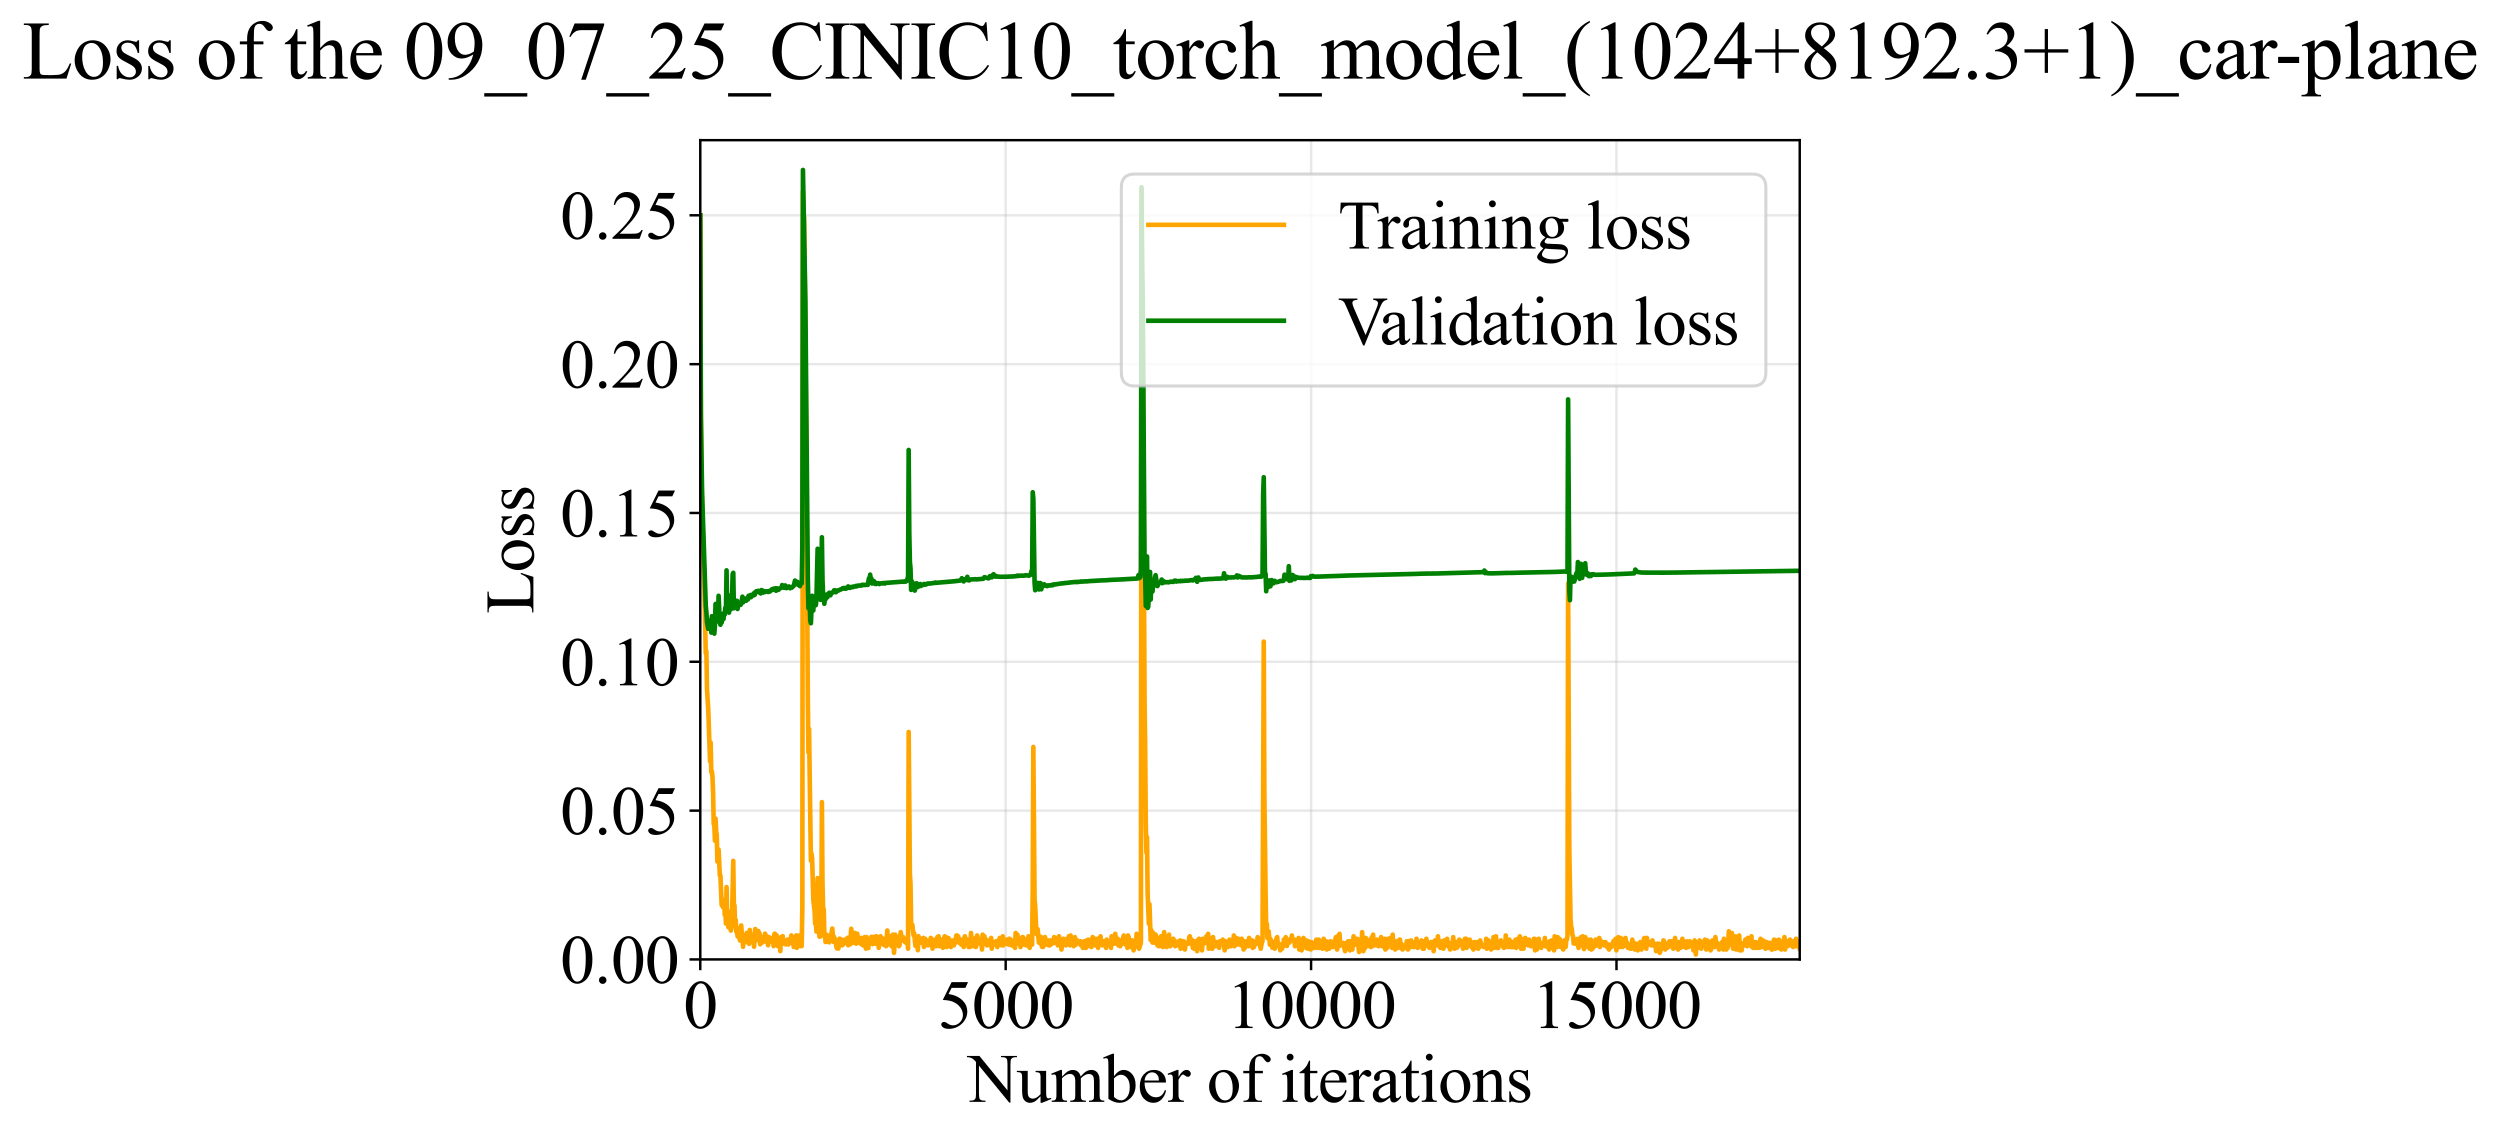 <?xml version="1.0" encoding="utf-8" standalone="no"?>
<!DOCTYPE svg PUBLIC "-//W3C//DTD SVG 1.1//EN"
  "http://www.w3.org/Graphics/SVG/1.1/DTD/svg11.dtd">
<svg xmlns:xlink="http://www.w3.org/1999/xlink" width="812.035pt" height="369.808pt" viewBox="0 0 812.035 369.808" xmlns="http://www.w3.org/2000/svg" version="1.1">
 <defs>
  <style type="text/css">*{stroke-linejoin: round; stroke-linecap: butt}</style>
 </defs>
 <g id="figure_1">
  <g id="patch_1">
   <path d="M 0 369.808 
L 812.035 369.808 
L 812.035 0 
L 0 0 
z
" style="fill: #ffffff"/>
  </g>
  <g id="axes_1">
   <g id="patch_2">
    <path d="M 227.457 311.644 
L 584.577 311.644 
L 584.577 45.532 
L 227.457 45.532 
z
" style="fill: #ffffff"/>
   </g>
   <g id="matplotlib.axis_1">
    <g id="xtick_1">
     <g id="line2d_1">
      <path d="M 227.457 311.644 
L 227.457 45.532 
" clip-path="url(#pc948ba0c4d)" style="fill: none; stroke: #b0b0b0; stroke-opacity: 0.3; stroke-width: 0.8; stroke-linecap: square"/>
     </g>
     <g id="line2d_2">
      <defs>
       <path id="macc4d51a34" d="M 0 0 
L 0 3.5 
" style="stroke: #000000; stroke-width: 0.8"/>
      </defs>
      <g>
       <use xlink:href="#macc4d51a34" x="227.457" y="311.644" style="stroke: #000000; stroke-width: 0.8"/>
      </g>
     </g>
     <g id="text_1">
      <!-- 0 -->
      <g transform="translate(221.957 333.92) scale(0.22 -0.22)">
       <defs>
        <path id="TimesNewRomanPSMT-30" d="M 231 2094 
Q 231 2819 450 3342 
Q 669 3866 1031 4122 
Q 1313 4325 1613 4325 
Q 2100 4325 2488 3828 
Q 2972 3213 2972 2159 
Q 2972 1422 2759 906 
Q 2547 391 2217 158 
Q 1888 -75 1581 -75 
Q 975 -75 572 641 
Q 231 1244 231 2094 
z
M 844 2016 
Q 844 1141 1059 588 
Q 1238 122 1591 122 
Q 1759 122 1940 273 
Q 2122 425 2216 781 
Q 2359 1319 2359 2297 
Q 2359 3022 2209 3506 
Q 2097 3866 1919 4016 
Q 1791 4119 1609 4119 
Q 1397 4119 1231 3928 
Q 1006 3669 925 3112 
Q 844 2556 844 2016 
z
" transform="scale(0.016)"/>
       </defs>
       <use xlink:href="#TimesNewRomanPSMT-30"/>
      </g>
     </g>
    </g>
    <g id="xtick_2">
     <g id="line2d_3">
      <path d="M 326.657 311.644 
L 326.657 45.532 
" clip-path="url(#pc948ba0c4d)" style="fill: none; stroke: #b0b0b0; stroke-opacity: 0.3; stroke-width: 0.8; stroke-linecap: square"/>
     </g>
     <g id="line2d_4">
      <g>
       <use xlink:href="#macc4d51a34" x="326.657" y="311.644" style="stroke: #000000; stroke-width: 0.8"/>
      </g>
     </g>
     <g id="text_2">
      <!-- 5000 -->
      <g transform="translate(304.657 333.92) scale(0.22 -0.22)">
       <defs>
        <path id="TimesNewRomanPSMT-35" d="M 2778 4238 
L 2534 3706 
L 1259 3706 
L 981 3138 
Q 1809 3016 2294 2522 
Q 2709 2097 2709 1522 
Q 2709 1188 2573 903 
Q 2438 619 2231 419 
Q 2025 219 1772 97 
Q 1413 -75 1034 -75 
Q 653 -75 479 54 
Q 306 184 306 341 
Q 306 428 378 495 
Q 450 563 559 563 
Q 641 563 702 538 
Q 763 513 909 409 
Q 1144 247 1384 247 
Q 1750 247 2026 523 
Q 2303 800 2303 1197 
Q 2303 1581 2056 1914 
Q 1809 2247 1375 2428 
Q 1034 2569 447 2591 
L 1259 4238 
L 2778 4238 
z
" transform="scale(0.016)"/>
       </defs>
       <use xlink:href="#TimesNewRomanPSMT-35"/>
       <use xlink:href="#TimesNewRomanPSMT-30" transform="translate(50 0)"/>
       <use xlink:href="#TimesNewRomanPSMT-30" transform="translate(100 0)"/>
       <use xlink:href="#TimesNewRomanPSMT-30" transform="translate(150 0)"/>
      </g>
     </g>
    </g>
    <g id="xtick_3">
     <g id="line2d_5">
      <path d="M 425.857 311.644 
L 425.857 45.532 
" clip-path="url(#pc948ba0c4d)" style="fill: none; stroke: #b0b0b0; stroke-opacity: 0.3; stroke-width: 0.8; stroke-linecap: square"/>
     </g>
     <g id="line2d_6">
      <g>
       <use xlink:href="#macc4d51a34" x="425.857" y="311.644" style="stroke: #000000; stroke-width: 0.8"/>
      </g>
     </g>
     <g id="text_3">
      <!-- 10000 -->
      <g transform="translate(398.357 333.92) scale(0.22 -0.22)">
       <defs>
        <path id="TimesNewRomanPSMT-31" d="M 750 3822 
L 1781 4325 
L 1884 4325 
L 1884 747 
Q 1884 391 1914 303 
Q 1944 216 2037 169 
Q 2131 122 2419 116 
L 2419 0 
L 825 0 
L 825 116 
Q 1125 122 1212 167 
Q 1300 213 1334 289 
Q 1369 366 1369 747 
L 1369 3034 
Q 1369 3497 1338 3628 
Q 1316 3728 1258 3775 
Q 1200 3822 1119 3822 
Q 1003 3822 797 3725 
L 750 3822 
z
" transform="scale(0.016)"/>
       </defs>
       <use xlink:href="#TimesNewRomanPSMT-31"/>
       <use xlink:href="#TimesNewRomanPSMT-30" transform="translate(50 0)"/>
       <use xlink:href="#TimesNewRomanPSMT-30" transform="translate(100 0)"/>
       <use xlink:href="#TimesNewRomanPSMT-30" transform="translate(150 0)"/>
       <use xlink:href="#TimesNewRomanPSMT-30" transform="translate(200 0)"/>
      </g>
     </g>
    </g>
    <g id="xtick_4">
     <g id="line2d_7">
      <path d="M 525.057 311.644 
L 525.057 45.532 
" clip-path="url(#pc948ba0c4d)" style="fill: none; stroke: #b0b0b0; stroke-opacity: 0.3; stroke-width: 0.8; stroke-linecap: square"/>
     </g>
     <g id="line2d_8">
      <g>
       <use xlink:href="#macc4d51a34" x="525.057" y="311.644" style="stroke: #000000; stroke-width: 0.8"/>
      </g>
     </g>
     <g id="text_4">
      <!-- 15000 -->
      <g transform="translate(497.557 333.92) scale(0.22 -0.22)">
       <use xlink:href="#TimesNewRomanPSMT-31"/>
       <use xlink:href="#TimesNewRomanPSMT-35" transform="translate(50 0)"/>
       <use xlink:href="#TimesNewRomanPSMT-30" transform="translate(100 0)"/>
       <use xlink:href="#TimesNewRomanPSMT-30" transform="translate(150 0)"/>
       <use xlink:href="#TimesNewRomanPSMT-30" transform="translate(200 0)"/>
      </g>
     </g>
    </g>
    <g id="text_5">
     <!-- Number of iterations -->
     <g transform="translate(314.375 357.902) scale(0.22 -0.22)">
      <defs>
       <path id="TimesNewRomanPSMT-4e" d="M -84 4238 
L 1066 4238 
L 3656 1059 
L 3656 3503 
Q 3656 3894 3569 3991 
Q 3453 4122 3203 4122 
L 3056 4122 
L 3056 4238 
L 4531 4238 
L 4531 4122 
L 4381 4122 
Q 4113 4122 4000 3959 
Q 3931 3859 3931 3503 
L 3931 -69 
L 3819 -69 
L 1025 3344 
L 1025 734 
Q 1025 344 1109 247 
Q 1228 116 1475 116 
L 1625 116 
L 1625 0 
L 150 0 
L 150 116 
L 297 116 
Q 569 116 681 278 
Q 750 378 750 734 
L 750 3681 
Q 566 3897 470 3965 
Q 375 4034 191 4094 
Q 100 4122 -84 4122 
L -84 4238 
z
" transform="scale(0.016)"/>
       <path id="TimesNewRomanPSMT-75" d="M 2709 2863 
L 2709 1128 
Q 2709 631 2732 520 
Q 2756 409 2807 365 
Q 2859 322 2928 322 
Q 3025 322 3147 375 
L 3191 266 
L 2334 -88 
L 2194 -88 
L 2194 519 
Q 1825 119 1631 15 
Q 1438 -88 1222 -88 
Q 981 -88 804 51 
Q 628 191 559 409 
Q 491 628 491 1028 
L 491 2306 
Q 491 2509 447 2587 
Q 403 2666 317 2708 
Q 231 2750 6 2747 
L 6 2863 
L 1009 2863 
L 1009 947 
Q 1009 547 1148 422 
Q 1288 297 1484 297 
Q 1619 297 1789 381 
Q 1959 466 2194 703 
L 2194 2325 
Q 2194 2569 2105 2655 
Q 2016 2741 1734 2747 
L 1734 2863 
L 2709 2863 
z
" transform="scale(0.016)"/>
       <path id="TimesNewRomanPSMT-6d" d="M 1050 2338 
Q 1363 2650 1419 2697 
Q 1559 2816 1721 2881 
Q 1884 2947 2044 2947 
Q 2313 2947 2506 2790 
Q 2700 2634 2766 2338 
Q 3088 2713 3309 2830 
Q 3531 2947 3766 2947 
Q 3994 2947 4170 2830 
Q 4347 2713 4450 2447 
Q 4519 2266 4519 1878 
L 4519 647 
Q 4519 378 4559 278 
Q 4591 209 4675 161 
Q 4759 113 4950 113 
L 4950 0 
L 3538 0 
L 3538 113 
L 3597 113 
Q 3781 113 3884 184 
Q 3956 234 3988 344 
Q 4000 397 4000 647 
L 4000 1878 
Q 4000 2228 3916 2372 
Q 3794 2572 3525 2572 
Q 3359 2572 3192 2489 
Q 3025 2406 2788 2181 
L 2781 2147 
L 2788 2013 
L 2788 647 
Q 2788 353 2820 281 
Q 2853 209 2943 161 
Q 3034 113 3253 113 
L 3253 0 
L 1806 0 
L 1806 113 
Q 2044 113 2133 169 
Q 2222 225 2256 338 
Q 2272 391 2272 647 
L 2272 1878 
Q 2272 2228 2169 2381 
Q 2031 2581 1784 2581 
Q 1616 2581 1450 2491 
Q 1191 2353 1050 2181 
L 1050 647 
Q 1050 366 1089 281 
Q 1128 197 1204 155 
Q 1281 113 1516 113 
L 1516 0 
L 100 0 
L 100 113 
Q 297 113 375 155 
Q 453 197 493 289 
Q 534 381 534 647 
L 534 1741 
Q 534 2213 506 2350 
Q 484 2453 437 2492 
Q 391 2531 309 2531 
Q 222 2531 100 2484 
L 53 2597 
L 916 2947 
L 1050 2947 
L 1050 2338 
z
" transform="scale(0.016)"/>
       <path id="TimesNewRomanPSMT-62" d="M 984 2369 
Q 1400 2947 1881 2947 
Q 2322 2947 2650 2570 
Q 2978 2194 2978 1541 
Q 2978 778 2472 313 
Q 2038 -88 1503 -88 
Q 1253 -88 995 3 
Q 738 94 469 275 
L 469 3241 
Q 469 3728 445 3840 
Q 422 3953 372 3993 
Q 322 4034 247 4034 
Q 159 4034 28 3984 
L -16 4094 
L 844 4444 
L 984 4444 
L 984 2369 
z
M 984 2169 
L 984 456 
Q 1144 300 1314 220 
Q 1484 141 1663 141 
Q 1947 141 2192 453 
Q 2438 766 2438 1363 
Q 2438 1913 2192 2208 
Q 1947 2503 1634 2503 
Q 1469 2503 1303 2419 
Q 1178 2356 984 2169 
z
" transform="scale(0.016)"/>
       <path id="TimesNewRomanPSMT-65" d="M 681 1784 
Q 678 1147 991 784 
Q 1303 422 1725 422 
Q 2006 422 2214 576 
Q 2422 731 2563 1106 
L 2659 1044 
Q 2594 616 2278 264 
Q 1963 -88 1488 -88 
Q 972 -88 605 314 
Q 238 716 238 1394 
Q 238 2128 614 2539 
Q 991 2950 1559 2950 
Q 2041 2950 2350 2633 
Q 2659 2316 2659 1784 
L 681 1784 
z
M 681 1966 
L 2006 1966 
Q 1991 2241 1941 2353 
Q 1863 2528 1708 2628 
Q 1553 2728 1384 2728 
Q 1125 2728 920 2526 
Q 716 2325 681 1966 
z
" transform="scale(0.016)"/>
       <path id="TimesNewRomanPSMT-72" d="M 1038 2947 
L 1038 2303 
Q 1397 2947 1775 2947 
Q 1947 2947 2059 2842 
Q 2172 2738 2172 2600 
Q 2172 2478 2090 2393 
Q 2009 2309 1897 2309 
Q 1788 2309 1652 2417 
Q 1516 2525 1450 2525 
Q 1394 2525 1328 2463 
Q 1188 2334 1038 2041 
L 1038 669 
Q 1038 431 1097 309 
Q 1138 225 1241 169 
Q 1344 113 1538 113 
L 1538 0 
L 72 0 
L 72 113 
Q 291 113 397 181 
Q 475 231 506 341 
Q 522 394 522 644 
L 522 1753 
Q 522 2253 501 2348 
Q 481 2444 426 2487 
Q 372 2531 291 2531 
Q 194 2531 72 2484 
L 41 2597 
L 906 2947 
L 1038 2947 
z
" transform="scale(0.016)"/>
       <path id="TimesNewRomanPSMT-20" transform="scale(0.016)"/>
       <path id="TimesNewRomanPSMT-6f" d="M 1600 2947 
Q 2250 2947 2644 2453 
Q 2978 2031 2978 1484 
Q 2978 1100 2793 706 
Q 2609 313 2286 112 
Q 1963 -88 1566 -88 
Q 919 -88 538 428 
Q 216 863 216 1403 
Q 216 1797 411 2186 
Q 606 2575 925 2761 
Q 1244 2947 1600 2947 
z
M 1503 2744 
Q 1338 2744 1170 2645 
Q 1003 2547 900 2300 
Q 797 2053 797 1666 
Q 797 1041 1045 587 
Q 1294 134 1700 134 
Q 2003 134 2200 384 
Q 2397 634 2397 1244 
Q 2397 2006 2069 2444 
Q 1847 2744 1503 2744 
z
" transform="scale(0.016)"/>
       <path id="TimesNewRomanPSMT-66" d="M 1319 2638 
L 1319 756 
Q 1319 356 1406 250 
Q 1522 113 1716 113 
L 1975 113 
L 1975 0 
L 266 0 
L 266 113 
L 394 113 
Q 519 113 622 175 
Q 725 238 764 344 
Q 803 450 803 756 
L 803 2638 
L 247 2638 
L 247 2863 
L 803 2863 
L 803 3050 
Q 803 3478 940 3775 
Q 1078 4072 1361 4255 
Q 1644 4438 1997 4438 
Q 2325 4438 2600 4225 
Q 2781 4084 2781 3909 
Q 2781 3816 2700 3733 
Q 2619 3650 2525 3650 
Q 2453 3650 2373 3701 
Q 2294 3753 2178 3923 
Q 2063 4094 1966 4153 
Q 1869 4213 1750 4213 
Q 1606 4213 1506 4136 
Q 1406 4059 1362 3898 
Q 1319 3738 1319 3069 
L 1319 2863 
L 2056 2863 
L 2056 2638 
L 1319 2638 
z
" transform="scale(0.016)"/>
       <path id="TimesNewRomanPSMT-69" d="M 928 4444 
Q 1059 4444 1151 4351 
Q 1244 4259 1244 4128 
Q 1244 3997 1151 3903 
Q 1059 3809 928 3809 
Q 797 3809 703 3903 
Q 609 3997 609 4128 
Q 609 4259 701 4351 
Q 794 4444 928 4444 
z
M 1188 2947 
L 1188 647 
Q 1188 378 1227 289 
Q 1266 200 1342 156 
Q 1419 113 1622 113 
L 1622 0 
L 231 0 
L 231 113 
Q 441 113 512 153 
Q 584 194 626 287 
Q 669 381 669 647 
L 669 1750 
Q 669 2216 641 2353 
Q 619 2453 572 2492 
Q 525 2531 444 2531 
Q 356 2531 231 2484 
L 188 2597 
L 1050 2947 
L 1188 2947 
z
" transform="scale(0.016)"/>
       <path id="TimesNewRomanPSMT-74" d="M 1031 3803 
L 1031 2863 
L 1700 2863 
L 1700 2644 
L 1031 2644 
L 1031 788 
Q 1031 509 1111 412 
Q 1191 316 1316 316 
Q 1419 316 1516 380 
Q 1613 444 1666 569 
L 1788 569 
Q 1678 263 1478 108 
Q 1278 -47 1066 -47 
Q 922 -47 784 33 
Q 647 113 581 261 
Q 516 409 516 719 
L 516 2644 
L 63 2644 
L 63 2747 
Q 234 2816 414 2980 
Q 594 3144 734 3369 
Q 806 3488 934 3803 
L 1031 3803 
z
" transform="scale(0.016)"/>
       <path id="TimesNewRomanPSMT-61" d="M 1822 413 
Q 1381 72 1269 19 
Q 1100 -59 909 -59 
Q 613 -59 420 144 
Q 228 347 228 678 
Q 228 888 322 1041 
Q 450 1253 767 1440 
Q 1084 1628 1822 1897 
L 1822 2009 
Q 1822 2438 1686 2597 
Q 1550 2756 1291 2756 
Q 1094 2756 978 2650 
Q 859 2544 859 2406 
L 866 2225 
Q 866 2081 792 2003 
Q 719 1925 600 1925 
Q 484 1925 411 2006 
Q 338 2088 338 2228 
Q 338 2497 613 2722 
Q 888 2947 1384 2947 
Q 1766 2947 2009 2819 
Q 2194 2722 2281 2516 
Q 2338 2381 2338 1966 
L 2338 994 
Q 2338 584 2353 492 
Q 2369 400 2405 369 
Q 2441 338 2488 338 
Q 2538 338 2575 359 
Q 2641 400 2828 588 
L 2828 413 
Q 2478 -56 2159 -56 
Q 2006 -56 1915 50 
Q 1825 156 1822 413 
z
M 1822 616 
L 1822 1706 
Q 1350 1519 1213 1441 
Q 966 1303 859 1153 
Q 753 1003 753 825 
Q 753 600 887 451 
Q 1022 303 1197 303 
Q 1434 303 1822 616 
z
" transform="scale(0.016)"/>
       <path id="TimesNewRomanPSMT-6e" d="M 1034 2341 
Q 1538 2947 1994 2947 
Q 2228 2947 2397 2830 
Q 2566 2713 2666 2444 
Q 2734 2256 2734 1869 
L 2734 647 
Q 2734 375 2778 278 
Q 2813 200 2889 156 
Q 2966 113 3172 113 
L 3172 0 
L 1756 0 
L 1756 113 
L 1816 113 
Q 2016 113 2095 173 
Q 2175 234 2206 353 
Q 2219 400 2219 647 
L 2219 1819 
Q 2219 2209 2117 2386 
Q 2016 2563 1775 2563 
Q 1403 2563 1034 2156 
L 1034 647 
Q 1034 356 1069 288 
Q 1113 197 1189 155 
Q 1266 113 1500 113 
L 1500 0 
L 84 0 
L 84 113 
L 147 113 
Q 366 113 442 223 
Q 519 334 519 647 
L 519 1709 
Q 519 2225 495 2337 
Q 472 2450 423 2490 
Q 375 2531 294 2531 
Q 206 2531 84 2484 
L 38 2597 
L 900 2947 
L 1034 2947 
L 1034 2341 
z
" transform="scale(0.016)"/>
       <path id="TimesNewRomanPSMT-73" d="M 2050 2947 
L 2050 1972 
L 1947 1972 
Q 1828 2431 1642 2597 
Q 1456 2763 1169 2763 
Q 950 2763 815 2647 
Q 681 2531 681 2391 
Q 681 2216 781 2091 
Q 878 1963 1175 1819 
L 1631 1597 
Q 2266 1288 2266 781 
Q 2266 391 1970 151 
Q 1675 -88 1309 -88 
Q 1047 -88 709 6 
Q 606 38 541 38 
Q 469 38 428 -44 
L 325 -44 
L 325 978 
L 428 978 
Q 516 541 762 319 
Q 1009 97 1316 97 
Q 1531 97 1667 223 
Q 1803 350 1803 528 
Q 1803 744 1651 891 
Q 1500 1038 1047 1263 
Q 594 1488 453 1669 
Q 313 1847 313 2119 
Q 313 2472 555 2709 
Q 797 2947 1181 2947 
Q 1350 2947 1591 2875 
Q 1750 2828 1803 2828 
Q 1853 2828 1881 2850 
Q 1909 2872 1947 2947 
L 2050 2947 
z
" transform="scale(0.016)"/>
      </defs>
      <use xlink:href="#TimesNewRomanPSMT-4e"/>
      <use xlink:href="#TimesNewRomanPSMT-75" transform="translate(72.217 0)"/>
      <use xlink:href="#TimesNewRomanPSMT-6d" transform="translate(122.217 0)"/>
      <use xlink:href="#TimesNewRomanPSMT-62" transform="translate(200 0)"/>
      <use xlink:href="#TimesNewRomanPSMT-65" transform="translate(250 0)"/>
      <use xlink:href="#TimesNewRomanPSMT-72" transform="translate(294.385 0)"/>
      <use xlink:href="#TimesNewRomanPSMT-20" transform="translate(327.686 0)"/>
      <use xlink:href="#TimesNewRomanPSMT-6f" transform="translate(352.686 0)"/>
      <use xlink:href="#TimesNewRomanPSMT-66" transform="translate(402.686 0)"/>
      <use xlink:href="#TimesNewRomanPSMT-20" transform="translate(435.986 0)"/>
      <use xlink:href="#TimesNewRomanPSMT-69" transform="translate(460.986 0)"/>
      <use xlink:href="#TimesNewRomanPSMT-74" transform="translate(488.77 0)"/>
      <use xlink:href="#TimesNewRomanPSMT-65" transform="translate(516.553 0)"/>
      <use xlink:href="#TimesNewRomanPSMT-72" transform="translate(560.938 0)"/>
      <use xlink:href="#TimesNewRomanPSMT-61" transform="translate(594.238 0)"/>
      <use xlink:href="#TimesNewRomanPSMT-74" transform="translate(638.623 0)"/>
      <use xlink:href="#TimesNewRomanPSMT-69" transform="translate(666.406 0)"/>
      <use xlink:href="#TimesNewRomanPSMT-6f" transform="translate(694.189 0)"/>
      <use xlink:href="#TimesNewRomanPSMT-6e" transform="translate(744.189 0)"/>
      <use xlink:href="#TimesNewRomanPSMT-73" transform="translate(794.189 0)"/>
     </g>
    </g>
   </g>
   <g id="matplotlib.axis_2">
    <g id="ytick_1">
     <g id="line2d_9">
      <path d="M 227.457 311.644 
L 584.577 311.644 
" clip-path="url(#pc948ba0c4d)" style="fill: none; stroke: #b0b0b0; stroke-opacity: 0.3; stroke-width: 0.8; stroke-linecap: square"/>
     </g>
     <g id="line2d_10">
      <defs>
       <path id="mdcd1db7dfd" d="M 0 0 
L -3.5 0 
" style="stroke: #000000; stroke-width: 0.8"/>
      </defs>
      <g>
       <use xlink:href="#mdcd1db7dfd" x="227.457" y="311.644" style="stroke: #000000; stroke-width: 0.8"/>
      </g>
     </g>
     <g id="text_6">
      <!-- 0.00 -->
      <g transform="translate(181.957 319.282) scale(0.22 -0.22)">
       <defs>
        <path id="TimesNewRomanPSMT-2e" d="M 800 606 
Q 947 606 1047 504 
Q 1147 403 1147 259 
Q 1147 116 1045 14 
Q 944 -88 800 -88 
Q 656 -88 554 14 
Q 453 116 453 259 
Q 453 406 554 506 
Q 656 606 800 606 
z
" transform="scale(0.016)"/>
       </defs>
       <use xlink:href="#TimesNewRomanPSMT-30"/>
       <use xlink:href="#TimesNewRomanPSMT-2e" transform="translate(50 0)"/>
       <use xlink:href="#TimesNewRomanPSMT-30" transform="translate(75 0)"/>
       <use xlink:href="#TimesNewRomanPSMT-30" transform="translate(125 0)"/>
      </g>
     </g>
    </g>
    <g id="ytick_2">
     <g id="line2d_11">
      <path d="M 227.457 263.302 
L 584.577 263.302 
" clip-path="url(#pc948ba0c4d)" style="fill: none; stroke: #b0b0b0; stroke-opacity: 0.3; stroke-width: 0.8; stroke-linecap: square"/>
     </g>
     <g id="line2d_12">
      <g>
       <use xlink:href="#mdcd1db7dfd" x="227.457" y="263.302" style="stroke: #000000; stroke-width: 0.8"/>
      </g>
     </g>
     <g id="text_7">
      <!-- 0.05 -->
      <g transform="translate(181.957 270.94) scale(0.22 -0.22)">
       <use xlink:href="#TimesNewRomanPSMT-30"/>
       <use xlink:href="#TimesNewRomanPSMT-2e" transform="translate(50 0)"/>
       <use xlink:href="#TimesNewRomanPSMT-30" transform="translate(75 0)"/>
       <use xlink:href="#TimesNewRomanPSMT-35" transform="translate(125 0)"/>
      </g>
     </g>
    </g>
    <g id="ytick_3">
     <g id="line2d_13">
      <path d="M 227.457 214.961 
L 584.577 214.961 
" clip-path="url(#pc948ba0c4d)" style="fill: none; stroke: #b0b0b0; stroke-opacity: 0.3; stroke-width: 0.8; stroke-linecap: square"/>
     </g>
     <g id="line2d_14">
      <g>
       <use xlink:href="#mdcd1db7dfd" x="227.457" y="214.961" style="stroke: #000000; stroke-width: 0.8"/>
      </g>
     </g>
     <g id="text_8">
      <!-- 0.10 -->
      <g transform="translate(181.957 222.599) scale(0.22 -0.22)">
       <use xlink:href="#TimesNewRomanPSMT-30"/>
       <use xlink:href="#TimesNewRomanPSMT-2e" transform="translate(50 0)"/>
       <use xlink:href="#TimesNewRomanPSMT-31" transform="translate(75 0)"/>
       <use xlink:href="#TimesNewRomanPSMT-30" transform="translate(125 0)"/>
      </g>
     </g>
    </g>
    <g id="ytick_4">
     <g id="line2d_15">
      <path d="M 227.457 166.62 
L 584.577 166.62 
" clip-path="url(#pc948ba0c4d)" style="fill: none; stroke: #b0b0b0; stroke-opacity: 0.3; stroke-width: 0.8; stroke-linecap: square"/>
     </g>
     <g id="line2d_16">
      <g>
       <use xlink:href="#mdcd1db7dfd" x="227.457" y="166.62" style="stroke: #000000; stroke-width: 0.8"/>
      </g>
     </g>
     <g id="text_9">
      <!-- 0.15 -->
      <g transform="translate(181.957 174.258) scale(0.22 -0.22)">
       <use xlink:href="#TimesNewRomanPSMT-30"/>
       <use xlink:href="#TimesNewRomanPSMT-2e" transform="translate(50 0)"/>
       <use xlink:href="#TimesNewRomanPSMT-31" transform="translate(75 0)"/>
       <use xlink:href="#TimesNewRomanPSMT-35" transform="translate(125 0)"/>
      </g>
     </g>
    </g>
    <g id="ytick_5">
     <g id="line2d_17">
      <path d="M 227.457 118.279 
L 584.577 118.279 
" clip-path="url(#pc948ba0c4d)" style="fill: none; stroke: #b0b0b0; stroke-opacity: 0.3; stroke-width: 0.8; stroke-linecap: square"/>
     </g>
     <g id="line2d_18">
      <g>
       <use xlink:href="#mdcd1db7dfd" x="227.457" y="118.279" style="stroke: #000000; stroke-width: 0.8"/>
      </g>
     </g>
     <g id="text_10">
      <!-- 0.20 -->
      <g transform="translate(181.957 125.917) scale(0.22 -0.22)">
       <defs>
        <path id="TimesNewRomanPSMT-32" d="M 2934 816 
L 2638 0 
L 138 0 
L 138 116 
Q 1241 1122 1691 1759 
Q 2141 2397 2141 2925 
Q 2141 3328 1894 3587 
Q 1647 3847 1303 3847 
Q 991 3847 742 3664 
Q 494 3481 375 3128 
L 259 3128 
Q 338 3706 661 4015 
Q 984 4325 1469 4325 
Q 1984 4325 2329 3994 
Q 2675 3663 2675 3213 
Q 2675 2891 2525 2569 
Q 2294 2063 1775 1497 
Q 997 647 803 472 
L 1909 472 
Q 2247 472 2383 497 
Q 2519 522 2628 598 
Q 2738 675 2819 816 
L 2934 816 
z
" transform="scale(0.016)"/>
       </defs>
       <use xlink:href="#TimesNewRomanPSMT-30"/>
       <use xlink:href="#TimesNewRomanPSMT-2e" transform="translate(50 0)"/>
       <use xlink:href="#TimesNewRomanPSMT-32" transform="translate(75 0)"/>
       <use xlink:href="#TimesNewRomanPSMT-30" transform="translate(125 0)"/>
      </g>
     </g>
    </g>
    <g id="ytick_6">
     <g id="line2d_19">
      <path d="M 227.457 69.937 
L 584.577 69.937 
" clip-path="url(#pc948ba0c4d)" style="fill: none; stroke: #b0b0b0; stroke-opacity: 0.3; stroke-width: 0.8; stroke-linecap: square"/>
     </g>
     <g id="line2d_20">
      <g>
       <use xlink:href="#mdcd1db7dfd" x="227.457" y="69.937" style="stroke: #000000; stroke-width: 0.8"/>
      </g>
     </g>
     <g id="text_11">
      <!-- 0.25 -->
      <g transform="translate(181.957 77.575) scale(0.22 -0.22)">
       <use xlink:href="#TimesNewRomanPSMT-30"/>
       <use xlink:href="#TimesNewRomanPSMT-2e" transform="translate(50 0)"/>
       <use xlink:href="#TimesNewRomanPSMT-32" transform="translate(75 0)"/>
       <use xlink:href="#TimesNewRomanPSMT-35" transform="translate(125 0)"/>
      </g>
     </g>
    </g>
    <g id="text_12">
     <!-- Loss -->
     <g transform="translate(173.251 199.369) rotate(-90) scale(0.22 -0.22)">
      <defs>
       <path id="TimesNewRomanPSMT-4c" d="M 3669 1172 
L 3772 1150 
L 3409 0 
L 128 0 
L 128 116 
L 288 116 
Q 556 116 672 291 
Q 738 391 738 753 
L 738 3488 
Q 738 3884 650 3984 
Q 528 4122 288 4122 
L 128 4122 
L 128 4238 
L 2047 4238 
L 2047 4122 
Q 1709 4125 1573 4059 
Q 1438 3994 1388 3894 
Q 1338 3794 1338 3416 
L 1338 753 
Q 1338 494 1388 397 
Q 1425 331 1503 300 
Q 1581 269 1991 269 
L 2300 269 
Q 2788 269 2984 341 
Q 3181 413 3343 595 
Q 3506 778 3669 1172 
z
" transform="scale(0.016)"/>
      </defs>
      <use xlink:href="#TimesNewRomanPSMT-4c"/>
      <use xlink:href="#TimesNewRomanPSMT-6f" transform="translate(61.084 0)"/>
      <use xlink:href="#TimesNewRomanPSMT-73" transform="translate(111.084 0)"/>
      <use xlink:href="#TimesNewRomanPSMT-73" transform="translate(150 0)"/>
     </g>
    </g>
   </g>
   <g id="line2d_21">
    <path d="M 227.457 69.891 
L 227.656 133.276 
L 227.854 156.279 
L 228.847 193.979 
L 229.244 212.194 
L 229.442 211.557 
L 229.641 223.803 
L 230.038 230.202 
L 230.634 247.283 
L 230.832 241.226 
L 231.031 250.78 
L 231.229 250.577 
L 231.428 252.404 
L 231.626 257.53 
L 231.825 267.701 
L 232.023 268.06 
L 232.222 273.08 
L 232.42 265.883 
L 232.619 270.008 
L 232.817 271.194 
L 233.016 279.86 
L 233.214 278.66 
L 233.413 275.961 
L 233.81 284.355 
L 234.008 284.416 
L 234.405 293.982 
L 234.604 292.394 
L 234.802 294.626 
L 235.001 294.151 
L 235.199 292.321 
L 235.398 297.152 
L 235.596 295.678 
L 235.795 299.986 
L 235.993 288.147 
L 236.192 297.814 
L 236.39 295.86 
L 236.589 301.166 
L 236.787 298.116 
L 236.986 298.334 
L 237.383 302.262 
L 237.581 301.347 
L 237.78 297.634 
L 238.177 279.625 
L 238.375 294.773 
L 238.574 294.119 
L 238.772 300.403 
L 238.971 298.803 
L 239.169 302.682 
L 239.368 301.868 
L 239.567 304.116 
L 239.765 301.555 
L 239.964 304.536 
L 240.162 302.863 
L 240.361 305.494 
L 240.758 300.603 
L 240.956 303.505 
L 241.155 303.461 
L 241.353 307.531 
L 241.552 304.142 
L 241.75 303.878 
L 241.949 306.03 
L 242.147 303.826 
L 242.346 304.707 
L 242.544 303.037 
L 242.743 306.084 
L 242.941 305.281 
L 243.14 303.442 
L 243.338 306.582 
L 243.537 302.059 
L 243.735 303.868 
L 243.934 303.45 
L 244.132 305.897 
L 244.331 304.534 
L 244.529 305.368 
L 244.728 304.008 
L 244.926 307.506 
L 245.323 301.762 
L 245.522 303.208 
L 245.72 303.232 
L 245.919 304.81 
L 246.117 305.354 
L 246.316 302.413 
L 246.514 304.836 
L 246.713 303.104 
L 246.911 306.731 
L 247.11 304.575 
L 247.308 304.335 
L 247.507 306.191 
L 247.705 305.927 
L 247.904 304.869 
L 248.102 304.874 
L 248.301 304.344 
L 248.499 303.258 
L 248.698 303.791 
L 248.896 305.962 
L 249.095 304.616 
L 249.492 307.023 
L 249.691 304.344 
L 249.889 304.613 
L 250.088 304.621 
L 250.683 305.961 
L 250.882 305.962 
L 251.08 305.423 
L 251.279 307.306 
L 251.477 303.497 
L 251.676 303.266 
L 251.874 305.413 
L 252.271 303.812 
L 252.47 306.77 
L 252.668 307.313 
L 253.065 305.169 
L 253.264 305.972 
L 253.462 308.932 
L 253.661 304.367 
L 253.859 305.44 
L 254.058 305.433 
L 254.256 304.084 
L 254.455 306.516 
L 254.653 305.715 
L 254.852 305.44 
L 255.05 305.692 
L 255.249 306.771 
L 255.447 305.444 
L 255.646 306.252 
L 255.844 305.169 
L 256.043 306.789 
L 256.241 306.253 
L 256.638 306.255 
L 257.035 303.836 
L 257.234 304.378 
L 257.829 307.586 
L 258.226 304.325 
L 258.425 306.773 
L 258.623 303.826 
L 258.822 307.86 
L 259.021 304.891 
L 259.219 305.176 
L 259.418 304.103 
L 259.616 303.841 
L 259.815 306.525 
L 260.013 307.335 
L 260.212 305.726 
L 260.41 307.292 
L 260.609 294.862 
L 260.807 62.274 
L 261.006 71.256 
L 261.204 70.698 
L 261.601 110.298 
L 261.998 162.154 
L 262.395 226.777 
L 262.594 244.409 
L 262.792 236.781 
L 263.388 279.574 
L 263.586 277.252 
L 263.785 278.738 
L 264.182 292.373 
L 264.579 295.711 
L 264.777 300.017 
L 264.976 298.934 
L 265.174 302.588 
L 265.571 285.228 
L 265.77 297.162 
L 265.968 297.542 
L 266.167 304.246 
L 266.365 300.174 
L 266.564 304.142 
L 266.762 303.039 
L 266.961 260.539 
L 267.159 286.987 
L 267.358 295.214 
L 267.556 295.271 
L 267.755 302.878 
L 267.953 303.404 
L 268.152 305.978 
L 268.35 304.152 
L 268.549 303.669 
L 268.748 305.911 
L 269.145 305.203 
L 269.343 306.079 
L 269.542 304.228 
L 269.74 303.721 
L 269.939 303.978 
L 270.336 301.611 
L 270.733 305.919 
L 270.931 304.307 
L 271.13 305.394 
L 271.328 305.129 
L 271.725 307.831 
L 271.924 308.095 
L 272.122 305.683 
L 272.321 308.096 
L 272.718 304.881 
L 273.115 307.047 
L 273.313 305.156 
L 273.512 307.037 
L 273.71 306.233 
L 273.909 306.774 
L 274.107 306.233 
L 274.306 306.229 
L 274.504 305.17 
L 274.703 306.235 
L 274.901 305.433 
L 275.1 305.171 
L 275.298 304.624 
L 275.497 307.04 
L 275.695 304.904 
L 275.894 305.44 
L 276.092 306.781 
L 276.489 301.686 
L 277.085 306.251 
L 277.283 304.375 
L 277.482 304.909 
L 277.68 303.032 
L 277.879 305.717 
L 278.077 306.523 
L 278.276 303.84 
L 278.475 303.301 
L 278.673 305.45 
L 278.872 305.184 
L 279.07 305.716 
L 279.269 304.916 
L 279.467 306.526 
L 279.666 304.647 
L 279.864 305.99 
L 280.063 305.99 
L 280.261 307.063 
L 280.857 304.381 
L 281.055 307.064 
L 281.254 308.136 
L 281.452 304.381 
L 281.651 306.262 
L 281.849 306.259 
L 282.048 307.94 
L 282.246 305.432 
L 282.445 305.873 
L 282.842 305.223 
L 283.04 304.283 
L 283.437 306.656 
L 283.636 304.825 
L 283.834 304.295 
L 284.033 306.5 
L 284.231 304.634 
L 284.43 306.511 
L 284.628 304.103 
L 284.827 304.646 
L 285.025 304.377 
L 285.224 304.373 
L 285.422 307.871 
L 285.621 304.38 
L 285.819 305.987 
L 286.018 304.111 
L 286.613 305.995 
L 286.812 306.798 
L 287.01 304.919 
L 287.209 305.458 
L 287.407 307.067 
L 287.606 306.801 
L 287.805 307.339 
L 288.202 302.236 
L 288.4 306.803 
L 288.599 306.532 
L 288.797 305.19 
L 288.996 305.459 
L 289.194 304.383 
L 289.393 304.118 
L 289.591 307.34 
L 289.79 306.803 
L 289.988 303.581 
L 290.385 309.488 
L 290.782 303.582 
L 291.378 306.803 
L 291.576 305.19 
L 291.775 305.461 
L 291.973 307.341 
L 292.172 307.072 
L 292.37 303.85 
L 292.569 302.776 
L 292.767 304.118 
L 293.164 305.461 
L 293.363 304.386 
L 293.561 305.195 
L 293.76 305.465 
L 293.958 305.999 
L 294.157 305.735 
L 294.355 306.267 
L 294.554 304.924 
L 294.752 306.166 
L 294.951 308.142 
L 295.149 237.759 
L 295.546 283.885 
L 295.745 287.119 
L 295.943 299.934 
L 296.142 300.49 
L 296.34 300.398 
L 296.737 303.794 
L 296.936 303.148 
L 297.333 307.201 
L 297.532 305.346 
L 297.929 306.757 
L 298.127 308.635 
L 298.326 304.082 
L 298.524 305.958 
L 298.723 306.214 
L 298.921 306.241 
L 299.12 304.903 
L 299.318 305.438 
L 299.517 304.906 
L 299.715 305.712 
L 299.914 304.64 
L 300.112 307.576 
L 300.311 307.322 
L 300.509 304.911 
L 300.708 305.182 
L 300.906 306.791 
L 301.105 305.988 
L 301.502 307.059 
L 301.7 305.72 
L 301.899 306.793 
L 302.296 304.648 
L 302.494 304.915 
L 302.693 305.724 
L 302.891 308.141 
L 303.09 305.991 
L 303.288 306.26 
L 303.487 306.261 
L 303.685 305.187 
L 303.884 305.186 
L 304.082 307.336 
L 304.281 306.53 
L 304.479 304.384 
L 304.678 305.725 
L 304.876 304.114 
L 305.075 307.337 
L 305.273 306.531 
L 305.472 306.532 
L 305.67 305.191 
L 305.869 307.07 
L 306.067 306.8 
L 306.266 307.874 
L 306.663 304.653 
L 306.861 304.117 
L 307.06 306.802 
L 307.259 304.387 
L 307.457 307.607 
L 308.053 304.655 
L 308.251 306.534 
L 308.45 305.191 
L 308.847 307.608 
L 309.244 306.266 
L 309.442 307.072 
L 309.641 305.46 
L 309.839 307.072 
L 310.435 305.461 
L 310.633 303.849 
L 310.832 303.85 
L 311.03 305.998 
L 311.229 304.121 
L 311.626 306.268 
L 312.023 305.193 
L 312.221 306.803 
L 312.42 305.728 
L 312.618 306.526 
L 312.817 305.999 
L 313.015 307.608 
L 313.214 304.654 
L 313.412 304.117 
L 313.809 306.268 
L 314.008 305.999 
L 314.206 305.187 
L 314.603 307.61 
L 314.802 305.193 
L 315 307.61 
L 315.199 306.536 
L 315.397 303.045 
L 315.596 306.269 
L 315.794 306.538 
L 315.993 307.342 
L 316.191 306.268 
L 316.39 306.536 
L 316.588 307.342 
L 316.787 304.657 
L 316.986 307.611 
L 317.184 306.537 
L 317.383 303.852 
L 317.581 304.389 
L 317.78 305.462 
L 318.177 305.463 
L 318.574 306.805 
L 318.772 306.536 
L 318.971 308.418 
L 319.169 303.583 
L 319.368 303.852 
L 319.566 306.538 
L 319.765 304.12 
L 319.963 306.537 
L 320.162 305.205 
L 320.36 305.208 
L 320.559 307.074 
L 320.757 305.463 
L 320.956 306.377 
L 321.353 306.805 
L 321.551 307.073 
L 321.75 306.268 
L 321.948 304.657 
L 322.147 308.149 
L 322.345 306.537 
L 322.742 305.996 
L 322.941 305.998 
L 323.139 306.267 
L 323.338 306.807 
L 323.536 305.731 
L 323.933 307.612 
L 324.33 305.463 
L 324.529 306.27 
L 324.727 304.658 
L 324.926 304.927 
L 325.124 306.806 
L 325.323 307.077 
L 325.72 304.121 
L 325.918 307.075 
L 326.315 305.195 
L 326.514 306.538 
L 326.911 306.001 
L 327.11 305.197 
L 327.507 306.807 
L 327.705 304.927 
L 327.904 304.927 
L 328.102 305.733 
L 328.301 305.198 
L 328.499 307.075 
L 328.698 306.539 
L 328.896 307.076 
L 329.095 306.539 
L 329.293 307.345 
L 329.492 307.345 
L 329.69 307.881 
L 329.889 303.047 
L 330.087 306.27 
L 330.286 306.538 
L 330.484 303.583 
L 330.683 305.467 
L 330.881 304.927 
L 331.477 307.612 
L 331.675 304.928 
L 331.874 305.464 
L 332.072 304.396 
L 332.271 304.391 
L 332.469 306.807 
L 332.668 304.927 
L 332.866 305.196 
L 333.065 306.807 
L 333.263 307.076 
L 333.66 306.002 
L 333.859 306.27 
L 334.057 304.122 
L 334.256 307.155 
L 334.454 307.88 
L 334.851 304.922 
L 335.05 306.78 
L 335.248 306.805 
L 335.447 288.458 
L 335.645 242.631 
L 336.043 292.137 
L 336.241 294.183 
L 336.638 303.371 
L 336.837 302.892 
L 337.035 301.801 
L 337.432 306.177 
L 337.631 305.892 
L 337.829 306.396 
L 338.028 304.248 
L 338.226 304.714 
L 338.425 307.506 
L 338.623 306.918 
L 338.822 307.591 
L 339.02 305.162 
L 339.219 306.511 
L 339.417 304.365 
L 339.616 306.794 
L 339.814 306.262 
L 340.013 306.796 
L 340.211 305.455 
L 340.41 305.457 
L 340.608 307.067 
L 340.807 306.531 
L 341.005 307.07 
L 341.204 305.457 
L 341.402 305.458 
L 341.799 306.533 
L 341.998 305.723 
L 342.196 305.992 
L 342.395 304.384 
L 342.593 306.264 
L 342.792 305.996 
L 342.99 304.92 
L 343.189 304.653 
L 343.586 307.068 
L 343.784 305.997 
L 343.983 304.115 
L 344.181 306.534 
L 344.38 305.19 
L 344.777 308.415 
L 344.975 306.534 
L 345.174 305.998 
L 345.372 304.924 
L 345.571 305.998 
L 345.77 305.73 
L 345.968 305.999 
L 346.167 307.073 
L 346.564 304.925 
L 346.762 305.193 
L 346.961 304.924 
L 347.159 304.12 
L 347.556 307.074 
L 347.755 303.851 
L 348.152 306.537 
L 348.35 304.925 
L 348.549 305.463 
L 348.747 307.343 
L 348.946 306.806 
L 349.144 304.389 
L 349.541 306.806 
L 349.938 305.463 
L 350.137 306 
L 350.534 305.999 
L 350.732 306.537 
L 350.931 305.732 
L 351.129 307.074 
L 351.328 307.074 
L 351.526 306.001 
L 351.725 307.881 
L 352.122 305.732 
L 352.32 306.27 
L 352.519 307.881 
L 352.717 307.881 
L 352.916 305.463 
L 353.114 307.343 
L 353.313 307.344 
L 353.511 305.196 
L 353.71 305.464 
L 354.107 307.075 
L 354.305 307.075 
L 354.504 307.613 
L 354.901 304.39 
L 355.298 306.807 
L 355.497 306.27 
L 355.695 307.076 
L 355.894 304.927 
L 356.092 306.27 
L 356.489 305.733 
L 356.688 307.881 
L 356.886 304.927 
L 357.085 304.659 
L 357.283 304.927 
L 357.482 304.122 
L 357.68 306.539 
L 357.879 305.733 
L 358.077 307.076 
L 358.474 305.733 
L 358.673 306.808 
L 358.871 306.808 
L 359.07 306.27 
L 359.268 307.882 
L 359.467 305.196 
L 359.665 306.539 
L 359.864 306.539 
L 360.062 306.807 
L 360.261 306.271 
L 360.459 306.271 
L 360.658 306.002 
L 360.856 307.881 
L 361.055 304.122 
L 361.253 304.659 
L 361.452 305.734 
L 361.65 306.002 
L 361.849 306.539 
L 362.047 305.734 
L 362.246 303.317 
L 362.444 305.465 
L 362.643 305.196 
L 362.841 306.539 
L 363.04 304.928 
L 363.238 307.077 
L 363.635 305.465 
L 363.834 307.345 
L 364.032 305.465 
L 364.231 306.808 
L 364.429 305.465 
L 364.628 305.197 
L 365.025 303.854 
L 365.224 305.465 
L 365.422 304.659 
L 365.621 306.808 
L 366.018 304.391 
L 366.216 307.882 
L 366.415 303.854 
L 366.613 304.391 
L 366.812 306.54 
L 367.01 305.734 
L 367.407 307.614 
L 367.606 305.465 
L 367.804 305.465 
L 368.201 308.688 
L 368.598 306.54 
L 368.797 307.077 
L 368.995 306.271 
L 369.194 303.317 
L 369.392 304.391 
L 369.591 307.614 
L 369.789 307.067 
L 369.988 308.151 
L 370.583 306.232 
L 370.782 61.407 
L 370.98 95.903 
L 371.179 107.876 
L 371.774 227.777 
L 371.973 243.021 
L 372.171 267.6 
L 372.37 276.893 
L 372.568 271.883 
L 372.767 290.252 
L 373.164 300.061 
L 373.362 293.697 
L 373.759 305.359 
L 373.958 302.124 
L 374.355 306.169 
L 374.553 302.97 
L 374.951 306.201 
L 375.149 303.583 
L 375.348 303.547 
L 375.745 304.772 
L 375.943 307.048 
L 376.142 306.204 
L 376.34 307.322 
L 376.539 307.32 
L 376.737 305.435 
L 376.936 307.021 
L 377.134 304.106 
L 377.333 307.06 
L 377.531 305.185 
L 377.73 307.6 
L 378.127 302.768 
L 378.325 307.337 
L 378.524 307.067 
L 378.722 306.531 
L 378.921 307.607 
L 379.119 306.801 
L 379.318 306.801 
L 379.516 307.339 
L 379.715 303.579 
L 379.913 306.802 
L 380.112 307.34 
L 380.31 306.801 
L 380.509 306.803 
L 380.707 305.46 
L 380.906 305.997 
L 381.104 304.924 
L 381.303 306.268 
L 381.501 305.462 
L 381.7 307.339 
L 381.898 306.266 
L 382.097 306.534 
L 382.295 306.267 
L 382.494 307.073 
L 382.692 306.804 
L 382.891 305.73 
L 383.089 306.266 
L 383.288 305.462 
L 383.486 308.147 
L 383.883 305.731 
L 384.082 305.731 
L 384.28 306.536 
L 384.479 305.731 
L 384.876 308.417 
L 385.075 306.805 
L 385.273 306.268 
L 385.472 306.537 
L 386.067 306.537 
L 386.266 304.389 
L 386.464 304.121 
L 386.663 306.269 
L 386.861 306 
L 387.06 305.194 
L 387.457 307.88 
L 387.655 307.604 
L 387.854 308.149 
L 388.052 305.721 
L 388.251 308.148 
L 388.449 305.725 
L 388.648 306.787 
L 388.846 308.951 
L 389.045 306 
L 389.243 305.192 
L 389.442 304.925 
L 389.64 305.463 
L 389.839 305.195 
L 390.236 306.538 
L 390.434 308.687 
L 390.633 304.926 
L 390.831 305.464 
L 391.03 306.537 
L 391.228 305.464 
L 391.427 305.196 
L 391.625 305.195 
L 391.824 304.122 
L 392.022 306.001 
L 392.419 303.316 
L 392.618 308.15 
L 392.816 304.659 
L 393.015 307.076 
L 393.213 305.196 
L 393.61 308.15 
L 393.809 308.15 
L 394.008 304.391 
L 394.206 306.539 
L 394.405 305.733 
L 394.603 306.001 
L 394.802 307.344 
L 395 307.076 
L 395.199 306.002 
L 395.993 307.882 
L 396.191 305.734 
L 396.39 306.808 
L 396.588 306.271 
L 396.787 306.539 
L 397.184 305.196 
L 397.581 307.072 
L 397.779 308.685 
L 397.978 305.729 
L 398.176 307.075 
L 398.375 307.344 
L 398.573 306.27 
L 398.772 307.613 
L 398.97 306.807 
L 399.169 306.539 
L 399.367 305.196 
L 399.566 307.076 
L 399.764 307.345 
L 399.963 307.076 
L 400.161 305.734 
L 400.558 307.076 
L 400.757 303.854 
L 400.955 307.345 
L 401.154 304.66 
L 401.352 305.197 
L 401.551 304.66 
L 401.948 306.807 
L 402.146 305.18 
L 402.345 304.927 
L 402.543 306.538 
L 402.742 306.539 
L 402.94 305.197 
L 403.139 307.076 
L 403.337 304.928 
L 403.536 306.54 
L 403.735 306.002 
L 403.933 308.419 
L 404.132 305.734 
L 404.33 307.882 
L 404.926 305.734 
L 405.124 306.54 
L 405.323 306.539 
L 405.521 307.345 
L 405.72 304.66 
L 405.918 305.197 
L 406.117 307.077 
L 406.315 306.271 
L 406.514 306.54 
L 406.712 305.465 
L 406.911 307.882 
L 407.109 307.077 
L 407.308 307.615 
L 407.705 306.002 
L 407.903 305.734 
L 408.102 306.54 
L 408.3 306.002 
L 408.499 304.395 
L 408.697 306.271 
L 409.094 305.197 
L 409.293 307.345 
L 409.491 308.151 
L 409.888 306.079 
L 410.087 305.709 
L 410.484 208.4 
L 410.682 257.598 
L 411.079 289.886 
L 411.278 301.175 
L 411.476 299.993 
L 411.675 304.675 
L 412.072 302.506 
L 412.469 306.859 
L 412.667 304.964 
L 412.866 306.599 
L 413.064 305.663 
L 413.263 307.807 
L 413.462 305.969 
L 414.057 308.132 
L 414.653 304.65 
L 414.851 304.385 
L 415.05 307.068 
L 415.248 307.336 
L 415.447 306.537 
L 415.645 307.072 
L 415.844 308.682 
L 416.042 306.802 
L 416.439 308.144 
L 416.836 307.07 
L 417.035 305.138 
L 417.432 306.507 
L 417.63 304.423 
L 417.829 305.367 
L 418.027 307.255 
L 418.424 305.421 
L 418.623 305.253 
L 418.821 306.147 
L 419.218 304.954 
L 419.417 305.089 
L 419.615 303.85 
L 419.814 305.483 
L 420.012 305.061 
L 420.211 305.413 
L 420.409 305.168 
L 420.608 307.329 
L 420.806 306.793 
L 421.005 305.452 
L 421.203 306.802 
L 421.402 307.071 
L 421.799 304.657 
L 421.997 308.416 
L 422.196 307.074 
L 422.394 307.344 
L 422.593 307.345 
L 422.791 308.687 
L 422.99 306 
L 423.387 304.658 
L 423.784 306.269 
L 423.983 306.269 
L 424.181 307.881 
L 424.38 305.464 
L 424.578 305.733 
L 424.777 308.15 
L 424.975 305.732 
L 425.372 307.094 
L 425.571 306.659 
L 425.769 308.416 
L 425.968 306 
L 426.166 307.343 
L 426.365 307.613 
L 426.563 307.074 
L 426.762 307.881 
L 426.96 306.271 
L 427.357 306.27 
L 427.556 305.196 
L 427.754 307.881 
L 427.953 306.002 
L 428.151 306.27 
L 428.35 305.196 
L 428.548 307.882 
L 428.747 306.539 
L 428.945 307.613 
L 429.144 306.002 
L 429.342 306.27 
L 429.541 308.151 
L 429.739 307.345 
L 429.938 304.928 
L 430.136 305.465 
L 430.533 307.882 
L 430.732 305.734 
L 430.93 308.419 
L 431.129 306.808 
L 431.327 307.614 
L 431.526 306.003 
L 431.724 308.151 
L 431.923 307.345 
L 432.121 305.734 
L 432.32 306.808 
L 432.717 306.271 
L 432.916 307.614 
L 433.114 307.077 
L 433.511 305.466 
L 433.71 305.197 
L 433.908 304.391 
L 434.107 307.345 
L 434.305 308.42 
L 434.702 303.854 
L 434.901 307.345 
L 435.099 303.317 
L 435.298 306.808 
L 435.496 306.002 
L 435.695 306.271 
L 435.893 307.077 
L 436.092 306.808 
L 436.29 306.271 
L 436.886 308.957 
L 437.283 306.271 
L 437.481 307.883 
L 437.68 308.151 
L 437.878 305.734 
L 438.077 307.345 
L 438.275 307.614 
L 438.474 308.688 
L 438.672 305.734 
L 438.871 307.346 
L 439.069 307.077 
L 439.268 308.42 
L 439.665 304.123 
L 439.863 306.54 
L 440.062 306.54 
L 440.26 306.809 
L 440.459 305.734 
L 440.657 306.271 
L 440.856 304.929 
L 441.054 305.734 
L 441.451 309.226 
L 441.65 305.466 
L 441.848 306.003 
L 442.047 307.346 
L 442.246 306.003 
L 442.444 302.78 
L 442.841 308.957 
L 443.04 307.614 
L 443.238 308.151 
L 443.437 307.077 
L 443.635 304.66 
L 444.032 307.346 
L 444.231 307.077 
L 444.429 306.272 
L 444.628 306.003 
L 444.826 306.003 
L 445.025 305.197 
L 445.223 307.614 
L 445.422 304.929 
L 445.62 304.392 
L 445.819 307.346 
L 446.017 303.586 
L 446.216 307.077 
L 446.414 306.809 
L 446.613 306.003 
L 446.811 306.272 
L 447.01 307.077 
L 447.208 305.197 
L 447.407 307.077 
L 447.605 305.735 
L 447.804 307.346 
L 448.002 306.809 
L 448.201 305.466 
L 448.399 306.272 
L 448.598 304.392 
L 448.796 307.077 
L 448.995 307.346 
L 449.193 306.003 
L 449.392 305.735 
L 449.59 307.615 
L 449.789 304.929 
L 449.987 308.42 
L 450.384 307.077 
L 450.583 307.883 
L 450.781 304.929 
L 451.178 307.346 
L 451.575 304.66 
L 451.774 307.346 
L 451.973 306.272 
L 452.171 307.883 
L 452.37 303.586 
L 452.568 307.346 
L 452.767 305.466 
L 452.965 305.735 
L 453.164 308.42 
L 453.362 305.735 
L 453.561 306.272 
L 453.759 306.003 
L 453.958 307.883 
L 454.156 307.615 
L 454.553 305.197 
L 454.752 305.198 
L 454.95 307.883 
L 455.149 306.54 
L 455.347 307.883 
L 455.546 308.42 
L 455.744 307.077 
L 455.943 308.152 
L 456.141 307.346 
L 456.34 307.077 
L 456.538 307.077 
L 456.737 307.346 
L 456.935 305.735 
L 457.134 306.54 
L 457.332 308.42 
L 457.531 305.735 
L 457.729 307.883 
L 457.928 307.078 
L 458.126 307.615 
L 458.325 305.466 
L 458.722 306.809 
L 458.92 306.003 
L 459.119 307.615 
L 459.317 307.615 
L 459.516 306.809 
L 459.714 306.54 
L 459.913 307.078 
L 460.111 304.929 
L 460.508 307.883 
L 460.707 306.809 
L 460.905 307.078 
L 461.302 307.078 
L 461.7 305.466 
L 462.097 308.152 
L 462.295 306.809 
L 462.494 308.152 
L 462.692 305.735 
L 462.891 307.346 
L 463.288 304.929 
L 463.685 306.272 
L 463.883 306.272 
L 464.28 307.883 
L 464.479 306.809 
L 464.677 306.54 
L 464.876 306.003 
L 465.074 306.003 
L 465.273 306.809 
L 465.471 307.078 
L 465.67 308.958 
L 466.067 305.466 
L 466.265 307.078 
L 466.464 306.003 
L 466.861 306.54 
L 467.059 304.123 
L 467.456 307.346 
L 467.853 307.883 
L 468.449 305.735 
L 468.647 306.003 
L 468.846 308.152 
L 469.044 305.466 
L 469.243 307.346 
L 469.441 307.078 
L 469.64 307.078 
L 469.838 305.466 
L 470.037 304.929 
L 470.235 306.809 
L 470.434 306.003 
L 470.632 307.615 
L 470.831 306.809 
L 471.029 308.42 
L 471.228 306.541 
L 471.427 307.615 
L 471.625 306.809 
L 471.824 307.346 
L 472.022 304.392 
L 472.221 307.078 
L 472.419 308.152 
L 472.816 306.272 
L 473.015 306.003 
L 473.213 307.883 
L 473.412 306.272 
L 473.61 307.346 
L 473.809 306.541 
L 474.007 305.198 
L 474.603 306.541 
L 474.801 305.735 
L 475 305.735 
L 475.198 308.152 
L 475.397 306.809 
L 475.595 306.809 
L 475.794 304.929 
L 475.992 306.003 
L 476.191 304.929 
L 476.389 307.883 
L 476.588 306.541 
L 476.786 307.078 
L 476.985 306.541 
L 477.183 305.466 
L 477.382 305.198 
L 477.779 307.346 
L 477.977 307.615 
L 478.374 306.272 
L 478.573 308.421 
L 478.771 306.003 
L 478.97 306.272 
L 479.168 307.883 
L 479.565 306.003 
L 479.962 307.883 
L 480.161 308.152 
L 480.359 307.078 
L 480.558 307.615 
L 480.756 305.466 
L 480.955 306.004 
L 481.154 307.078 
L 481.749 307.078 
L 481.948 307.615 
L 482.146 307.077 
L 482.345 307.078 
L 482.543 307.346 
L 482.742 304.929 
L 482.94 308.152 
L 483.139 307.078 
L 483.337 306.809 
L 483.536 305.466 
L 483.734 307.615 
L 483.933 307.078 
L 484.33 308.421 
L 484.727 307.078 
L 484.925 307.615 
L 485.124 304.392 
L 485.322 307.883 
L 485.521 305.735 
L 485.719 307.078 
L 485.918 304.124 
L 486.116 307.078 
L 486.315 307.883 
L 486.712 307.883 
L 486.91 306.541 
L 487.109 306.272 
L 487.307 306.809 
L 487.506 305.466 
L 487.704 306.541 
L 487.903 306.809 
L 488.101 306.004 
L 488.3 307.615 
L 488.498 307.883 
L 488.697 307.346 
L 488.895 307.615 
L 489.094 303.855 
L 489.292 306.809 
L 489.491 305.466 
L 489.689 307.078 
L 489.888 307.615 
L 490.086 307.078 
L 490.285 305.198 
L 490.484 306.004 
L 490.682 307.615 
L 490.881 306.541 
L 491.079 307.615 
L 491.278 306.004 
L 491.476 307.615 
L 491.675 307.078 
L 492.072 307.615 
L 492.27 305.198 
L 492.469 307.883 
L 492.667 307.078 
L 492.866 307.078 
L 493.064 304.929 
L 493.263 307.078 
L 493.461 304.661 
L 493.66 304.124 
L 494.057 308.152 
L 494.255 306.541 
L 494.454 307.078 
L 494.652 306.004 
L 494.851 308.152 
L 495.049 304.929 
L 495.248 305.466 
L 495.446 304.661 
L 495.843 306.809 
L 496.042 306.541 
L 496.24 305.735 
L 496.439 307.078 
L 496.637 305.198 
L 496.836 306.541 
L 497.034 305.735 
L 497.233 307.346 
L 497.431 306.541 
L 497.63 307.346 
L 498.027 306.541 
L 498.225 304.929 
L 498.424 304.929 
L 498.622 308.689 
L 498.821 307.884 
L 499.019 305.198 
L 499.218 308.421 
L 499.416 306.272 
L 499.615 306.541 
L 499.813 304.929 
L 500.012 307.615 
L 500.211 306.809 
L 500.608 307.883 
L 500.806 306.272 
L 501.005 306.541 
L 501.402 306.004 
L 501.6 307.078 
L 501.799 304.661 
L 501.997 307.346 
L 502.196 306.004 
L 502.394 307.346 
L 502.593 307.615 
L 502.791 306.272 
L 502.99 306.272 
L 503.188 308.421 
L 503.387 305.735 
L 503.585 306.004 
L 503.784 307.078 
L 503.982 305.466 
L 504.181 306.809 
L 504.379 306.809 
L 504.776 308.689 
L 504.975 304.124 
L 505.173 306.004 
L 505.372 304.661 
L 505.57 305.735 
L 505.769 307.615 
L 505.967 304.392 
L 506.166 307.346 
L 506.364 307.346 
L 506.563 304.929 
L 506.761 305.735 
L 506.96 307.615 
L 507.357 305.735 
L 507.555 306.272 
L 507.754 308.421 
L 508.151 305.466 
L 508.349 306.272 
L 508.548 307.615 
L 508.746 305.198 
L 508.945 305.205 
L 509.143 303.837 
L 509.342 189.475 
L 509.739 276.526 
L 510.136 298.598 
L 510.335 300.876 
L 510.533 301.71 
L 510.732 303.694 
L 510.93 304.004 
L 511.129 306.459 
L 511.327 306.257 
L 511.526 305.176 
L 511.724 306.515 
L 511.923 305.68 
L 512.121 306.154 
L 512.32 304.993 
L 512.717 307.888 
L 512.915 307.391 
L 513.114 305.121 
L 513.312 306.33 
L 513.511 304.406 
L 513.709 307.118 
L 513.908 305.958 
L 514.106 304.115 
L 514.305 307.025 
L 514.503 308.296 
L 514.9 304.394 
L 515.099 306.985 
L 515.297 307.384 
L 515.496 307.233 
L 515.694 305.199 
L 515.893 305.985 
L 516.091 305.903 
L 516.29 308.134 
L 516.488 307.344 
L 516.687 305.181 
L 516.885 308.418 
L 517.084 307.071 
L 517.282 308.15 
L 517.679 306.27 
L 517.878 307.076 
L 518.076 307.345 
L 518.275 305.196 
L 518.473 306.54 
L 518.672 305.465 
L 518.87 307.077 
L 519.069 305.465 
L 519.267 306.271 
L 519.466 304.66 
L 519.665 307.614 
L 519.863 305.465 
L 520.062 306.539 
L 520.26 306.003 
L 520.459 306.271 
L 520.657 306.002 
L 521.054 307.077 
L 521.253 306.808 
L 521.451 306.003 
L 521.848 306.54 
L 522.047 307.614 
L 522.245 307.077 
L 522.444 308.151 
L 522.642 308.42 
L 522.841 306.808 
L 523.238 306.809 
L 523.436 307.614 
L 523.635 306.809 
L 523.833 307.077 
L 524.032 305.734 
L 524.23 306.54 
L 524.429 305.466 
L 524.826 304.929 
L 525.024 308.688 
L 525.421 305.466 
L 525.62 304.392 
L 525.818 306.809 
L 526.215 307.614 
L 526.414 304.66 
L 526.811 307.077 
L 527.009 307.614 
L 527.208 307.346 
L 527.406 307.346 
L 527.605 304.929 
L 527.803 304.929 
L 528.002 304.66 
L 528.2 307.077 
L 528.399 306.003 
L 528.796 307.883 
L 528.994 307.077 
L 529.193 307.883 
L 529.392 306.809 
L 529.59 308.151 
L 529.789 308.152 
L 529.987 307.346 
L 530.186 305.198 
L 530.384 307.614 
L 530.583 307.614 
L 530.781 306.272 
L 530.98 308.42 
L 531.178 306.808 
L 531.377 306.54 
L 531.575 307.077 
L 531.774 308.42 
L 531.972 308.689 
L 532.171 306.54 
L 532.568 307.883 
L 532.766 306.003 
L 533.163 308.42 
L 533.362 306.003 
L 533.759 307.614 
L 533.957 304.929 
L 534.156 304.66 
L 534.354 307.615 
L 534.553 307.614 
L 534.751 308.152 
L 534.95 304.66 
L 535.148 306.272 
L 535.347 306.809 
L 535.545 306.003 
L 535.942 306.809 
L 536.141 306.272 
L 536.339 307.077 
L 536.538 307.077 
L 536.736 305.466 
L 537.133 307.078 
L 537.332 306.54 
L 537.53 306.809 
L 537.729 307.346 
L 537.927 308.957 
L 538.126 306.54 
L 538.324 306.809 
L 538.523 306.54 
L 538.721 307.346 
L 538.92 306.54 
L 539.119 309.495 
L 539.317 308.957 
L 539.714 307.078 
L 539.913 307.615 
L 540.111 307.615 
L 540.31 305.466 
L 540.508 305.735 
L 540.905 308.42 
L 541.104 307.883 
L 541.302 306.54 
L 541.501 307.883 
L 541.699 307.078 
L 541.898 307.615 
L 542.096 306.003 
L 542.295 305.735 
L 542.493 307.078 
L 542.692 306.003 
L 542.89 306.809 
L 543.089 305.735 
L 543.287 307.615 
L 543.486 308.152 
L 543.684 306.272 
L 543.883 307.883 
L 544.081 304.661 
L 544.478 307.078 
L 544.677 306.809 
L 544.875 307.346 
L 545.074 308.42 
L 545.272 306.003 
L 545.471 306.003 
L 545.669 307.615 
L 545.868 307.883 
L 546.066 307.078 
L 546.265 307.615 
L 546.463 304.929 
L 546.662 307.078 
L 546.86 306.272 
L 547.257 307.615 
L 547.456 306.003 
L 547.654 307.883 
L 547.853 305.735 
L 548.449 307.615 
L 548.647 306.003 
L 548.846 305.735 
L 549.044 306.003 
L 549.243 307.078 
L 549.441 307.346 
L 549.64 306.272 
L 549.838 306.272 
L 550.037 308.689 
L 550.434 305.466 
L 550.632 306.809 
L 550.831 310.032 
L 551.029 306.541 
L 551.228 306.541 
L 551.426 306.272 
L 551.625 307.883 
L 552.022 305.466 
L 552.419 306.272 
L 552.617 308.152 
L 552.816 306.272 
L 553.014 306.003 
L 553.213 306.004 
L 553.411 305.735 
L 553.61 306.272 
L 553.808 305.198 
L 554.007 305.466 
L 554.205 308.421 
L 554.404 305.735 
L 554.602 305.466 
L 554.801 306.809 
L 554.999 306.003 
L 555.198 306.272 
L 555.396 307.078 
L 555.595 308.689 
L 555.793 308.421 
L 555.992 306.272 
L 556.19 305.466 
L 556.389 307.078 
L 556.587 306.809 
L 556.786 306.272 
L 556.984 307.615 
L 557.183 304.392 
L 557.58 307.078 
L 557.778 306.272 
L 557.977 306.809 
L 558.176 306.541 
L 558.374 308.421 
L 558.573 307.078 
L 558.771 307.346 
L 558.97 307.883 
L 559.367 306.004 
L 559.565 306.272 
L 559.764 308.421 
L 559.962 304.929 
L 560.161 307.615 
L 560.359 306.541 
L 560.558 306.809 
L 560.756 308.421 
L 560.955 306.541 
L 561.153 307.883 
L 561.352 306.004 
L 561.55 302.512 
L 561.749 306.541 
L 561.947 306.809 
L 562.146 306.809 
L 562.543 303.049 
L 562.94 308.152 
L 563.138 306.004 
L 563.337 307.615 
L 563.535 307.615 
L 563.734 304.124 
L 563.932 308.421 
L 564.131 307.078 
L 564.329 307.078 
L 564.528 308.421 
L 564.726 307.615 
L 564.925 303.855 
L 565.123 308.689 
L 565.52 306.272 
L 565.719 308.689 
L 565.917 306.541 
L 566.116 307.078 
L 566.314 307.078 
L 566.513 306.541 
L 566.711 307.078 
L 566.91 305.198 
L 567.505 307.346 
L 567.704 304.661 
L 567.903 306.809 
L 568.101 305.735 
L 568.498 307.078 
L 568.895 304.124 
L 569.094 307.615 
L 569.292 307.346 
L 569.491 307.883 
L 569.689 306.809 
L 569.888 307.883 
L 570.086 306.004 
L 570.285 306.004 
L 570.483 306.272 
L 570.682 307.883 
L 570.88 307.615 
L 571.079 306.809 
L 571.277 307.078 
L 571.476 307.883 
L 571.674 305.466 
L 571.873 304.929 
L 572.071 307.346 
L 572.27 307.615 
L 572.468 306.809 
L 572.667 305.466 
L 572.865 307.078 
L 573.064 305.735 
L 573.461 308.152 
L 573.659 307.884 
L 573.858 306.004 
L 574.056 306.541 
L 574.255 307.884 
L 574.453 307.615 
L 574.652 306.272 
L 574.85 306.809 
L 575.049 307.884 
L 575.247 306.272 
L 575.446 308.421 
L 575.644 308.421 
L 575.843 306.272 
L 576.041 306.272 
L 576.24 305.198 
L 576.637 308.152 
L 577.034 305.466 
L 577.232 306.004 
L 577.431 307.884 
L 577.63 306.004 
L 577.828 305.198 
L 578.225 308.152 
L 578.424 307.346 
L 578.622 308.421 
L 578.821 307.615 
L 579.019 305.735 
L 579.218 308.152 
L 579.416 305.466 
L 579.615 304.392 
L 579.813 308.421 
L 580.012 305.466 
L 580.409 306.809 
L 580.607 307.346 
L 580.806 306.004 
L 581.004 306.004 
L 581.203 307.078 
L 581.401 305.198 
L 581.6 306.541 
L 581.798 306.004 
L 581.997 306.541 
L 582.195 305.735 
L 582.394 307.615 
L 582.592 305.735 
L 582.791 305.735 
L 582.989 306.272 
L 583.188 307.346 
L 583.386 304.929 
L 583.585 307.346 
L 583.982 305.735 
L 584.18 306.541 
L 584.379 306.809 
L 584.577 308.152 
L 584.577 308.152 
" clip-path="url(#pc948ba0c4d)" style="fill: none; stroke: #ffa500; stroke-width: 1.5; stroke-linecap: square"/>
   </g>
   <g id="line2d_22">
    <path d="M 227.457 69.94 
L 227.656 135.681 
L 228.053 160.125 
L 229.244 196.772 
L 229.442 198.844 
L 229.641 202.11 
L 230.038 204.246 
L 230.237 203.819 
L 230.435 202.55 
L 230.634 203.428 
L 230.832 201.418 
L 231.031 205.467 
L 231.229 200.157 
L 231.428 200.226 
L 231.626 200.885 
L 231.825 205.112 
L 232.023 205.818 
L 232.222 203.123 
L 232.42 196.183 
L 232.619 201.966 
L 232.817 197.22 
L 233.016 201.73 
L 233.214 200.179 
L 233.413 193.529 
L 233.81 202.149 
L 234.008 202.921 
L 234.207 200.01 
L 234.405 202.244 
L 234.802 199.39 
L 235.001 201.084 
L 235.199 199.061 
L 235.398 199.655 
L 235.596 197.386 
L 235.795 198.294 
L 235.993 185.262 
L 236.192 197.075 
L 236.39 197.834 
L 236.589 196.345 
L 236.787 198.993 
L 236.986 197.619 
L 237.184 197.189 
L 237.383 197.913 
L 237.581 193.135 
L 237.78 193.87 
L 237.978 186.499 
L 238.177 186.056 
L 238.375 197.57 
L 238.574 195.49 
L 238.772 196.604 
L 238.971 196.11 
L 239.169 197.12 
L 239.368 195.14 
L 239.567 197.802 
L 239.765 196.068 
L 240.162 196.495 
L 240.361 195.816 
L 240.559 196.479 
L 240.758 196.011 
L 241.155 193.809 
L 241.353 195.66 
L 241.552 194.865 
L 241.75 194.566 
L 241.949 194.749 
L 242.147 194.409 
L 242.346 195.135 
L 242.544 194.449 
L 242.743 194.408 
L 242.941 194.713 
L 243.14 193.521 
L 243.338 193.562 
L 243.537 194.026 
L 243.735 193.281 
L 243.934 193.981 
L 244.132 193.203 
L 244.331 193.2 
L 244.728 193.407 
L 244.926 192.659 
L 245.125 193.251 
L 245.323 192.34 
L 245.72 192.007 
L 246.117 192.254 
L 246.316 191.91 
L 246.514 192.414 
L 246.713 192.081 
L 247.11 192.755 
L 247.308 191.666 
L 247.507 191.849 
L 247.705 191.817 
L 247.904 192.472 
L 248.301 192.056 
L 248.499 192.312 
L 248.698 192.06 
L 248.896 192.156 
L 249.294 192.073 
L 249.492 192.288 
L 249.691 191.99 
L 249.889 192.177 
L 250.088 192.124 
L 250.683 191.413 
L 250.882 191.419 
L 251.08 191.605 
L 251.279 191.205 
L 251.477 191.201 
L 251.676 191.606 
L 251.874 191.072 
L 252.073 191.883 
L 252.271 191.077 
L 252.47 191.382 
L 252.668 191.367 
L 252.867 191.597 
L 253.264 191.071 
L 253.661 191.002 
L 253.859 190.901 
L 254.058 190.035 
L 254.256 190.43 
L 254.455 190.391 
L 254.653 190.905 
L 254.852 190.922 
L 255.05 190.154 
L 255.249 190.359 
L 255.447 191.037 
L 255.844 190.702 
L 256.241 190.497 
L 256.638 191.078 
L 256.837 190.68 
L 257.035 190.715 
L 257.234 190.865 
L 257.432 190.569 
L 257.631 190.483 
L 257.829 190.267 
L 258.226 188.574 
L 258.425 189.656 
L 258.623 189.633 
L 259.021 189.007 
L 259.219 189.97 
L 259.418 189.796 
L 259.815 190.37 
L 260.013 189.772 
L 260.41 189.465 
L 260.609 177.699 
L 260.807 55.2 
L 261.601 97.788 
L 262.395 188.284 
L 262.594 197.548 
L 262.792 194.797 
L 262.991 195.856 
L 263.189 201.574 
L 263.388 202.449 
L 263.785 193.518 
L 264.182 198.29 
L 264.38 193.74 
L 264.579 196.533 
L 264.777 196.626 
L 264.976 196.574 
L 265.174 195.116 
L 265.571 178.245 
L 265.77 191.8 
L 265.968 189.875 
L 266.167 194.033 
L 266.365 188.158 
L 266.564 194.847 
L 266.762 188.083 
L 266.961 174.516 
L 267.159 188.35 
L 267.358 193.444 
L 267.556 193.933 
L 267.755 196.118 
L 267.953 194.247 
L 268.152 194.691 
L 268.549 193.093 
L 268.748 193.986 
L 269.145 192.893 
L 269.343 192.523 
L 269.74 193.35 
L 269.939 192.627 
L 270.137 192.664 
L 270.336 192.415 
L 270.534 192.456 
L 270.733 192.252 
L 270.931 191.736 
L 271.13 191.712 
L 271.527 192.368 
L 271.725 191.885 
L 271.924 191.939 
L 272.122 191.757 
L 272.321 191.837 
L 272.718 191.61 
L 272.916 191.48 
L 273.115 191.485 
L 273.71 191.079 
L 273.909 191.173 
L 274.107 190.97 
L 274.504 191.253 
L 274.703 190.991 
L 274.901 191.174 
L 275.1 190.817 
L 275.298 190.712 
L 275.497 190.475 
L 275.695 190.894 
L 276.092 190.948 
L 276.291 190.685 
L 276.688 190.738 
L 276.886 190.59 
L 277.085 190.708 
L 277.283 190.496 
L 277.68 190.508 
L 277.879 190.501 
L 278.077 190.294 
L 278.276 190.471 
L 278.475 190.242 
L 279.269 190.171 
L 279.467 190.226 
L 279.666 190.127 
L 279.864 190.2 
L 280.063 189.945 
L 280.261 190.043 
L 280.658 189.945 
L 280.857 190.041 
L 281.651 189.886 
L 281.849 189.986 
L 282.246 187.843 
L 282.445 188.206 
L 282.643 186.652 
L 282.842 188.516 
L 283.04 187.916 
L 283.239 189.535 
L 283.437 189.035 
L 283.636 189.267 
L 283.834 188.733 
L 284.033 188.958 
L 284.231 189.667 
L 284.43 189.342 
L 284.628 189.684 
L 284.827 189.426 
L 285.422 189.454 
L 285.621 189.713 
L 286.018 189.474 
L 286.613 189.514 
L 286.812 189.365 
L 287.01 189.5 
L 287.209 189.367 
L 287.407 189.548 
L 287.606 189.342 
L 293.363 188.912 
L 293.561 188.982 
L 293.76 188.86 
L 294.157 188.933 
L 294.355 188.731 
L 294.554 188.695 
L 294.951 187.297 
L 295.149 146.156 
L 295.348 173.083 
L 295.546 182.535 
L 295.745 184.481 
L 295.943 191.605 
L 296.142 188.755 
L 296.34 191.202 
L 296.539 189.366 
L 296.737 191.096 
L 296.936 190.391 
L 297.134 191.83 
L 297.73 189.44 
L 298.127 190.666 
L 298.326 189.839 
L 298.524 190.339 
L 298.723 190.131 
L 298.921 189.687 
L 299.12 190.343 
L 299.318 189.982 
L 299.517 190.058 
L 299.715 189.951 
L 299.914 189.999 
L 300.112 189.672 
L 300.708 189.897 
L 301.105 189.582 
L 301.303 189.615 
L 301.502 189.497 
L 301.7 189.585 
L 301.899 189.504 
L 302.296 189.544 
L 303.09 189.368 
L 303.487 189.355 
L 303.685 189.341 
L 303.884 189.184 
L 304.082 189.303 
L 310.038 188.797 
L 311.03 188.671 
L 312.023 188.537 
L 312.221 188.453 
L 312.42 187.82 
L 313.015 188.855 
L 313.214 188.138 
L 313.611 188.193 
L 313.809 188.204 
L 314.008 188.376 
L 314.206 187.355 
L 314.405 188.452 
L 314.802 188.532 
L 315 188.264 
L 315.596 188.194 
L 316.588 188.152 
L 316.787 188.118 
L 316.986 188.207 
L 317.581 188.147 
L 318.177 188.096 
L 319.368 187.999 
L 319.765 187.46 
L 320.956 187.847 
L 321.154 187.836 
L 321.551 187.131 
L 321.948 187.502 
L 322.147 187.532 
L 322.345 187.218 
L 322.544 186.661 
L 322.742 186.515 
L 323.139 187.255 
L 323.338 187.296 
L 323.536 187.106 
L 323.933 187.291 
L 324.33 187.291 
L 324.727 187.342 
L 325.72 187.337 
L 327.507 187.314 
L 327.904 187.254 
L 328.698 187.268 
L 329.095 187.224 
L 330.087 187.137 
L 330.484 186.959 
L 330.683 187.108 
L 331.08 186.974 
L 331.477 187.011 
L 332.072 186.939 
L 332.271 187.029 
L 332.668 186.968 
L 332.866 186.967 
L 333.065 186.84 
L 334.256 186.979 
L 334.653 186.744 
L 334.851 186.261 
L 335.05 185.438 
L 335.248 186.605 
L 335.447 159.888 
L 335.645 161.979 
L 336.043 189.297 
L 336.241 191.71 
L 336.44 190.35 
L 336.638 191.185 
L 336.837 189.353 
L 337.035 189.32 
L 337.432 191.466 
L 337.829 189.377 
L 338.028 189.44 
L 338.226 191.416 
L 338.425 190.299 
L 338.623 190.531 
L 339.219 189.794 
L 339.616 190.235 
L 339.814 190.178 
L 340.013 190.372 
L 340.211 190.348 
L 340.41 190.129 
L 340.608 190.223 
L 340.807 190.12 
L 341.204 190.155 
L 341.402 190.175 
L 341.601 189.974 
L 341.998 190.087 
L 342.196 189.822 
L 342.792 189.827 
L 344.578 189.522 
L 345.571 189.443 
L 345.968 189.347 
L 346.365 189.35 
L 346.762 189.287 
L 346.961 189.308 
L 347.358 189.214 
L 349.541 189.004 
L 349.74 189.103 
L 350.137 188.987 
L 350.732 188.987 
L 351.129 188.855 
L 351.526 188.923 
L 352.122 188.849 
L 353.313 188.824 
L 353.71 188.757 
L 355.298 188.667 
L 357.879 188.514 
L 358.276 188.508 
L 359.268 188.472 
L 360.658 188.36 
L 364.032 188.212 
L 369.392 187.916 
L 369.591 187.827 
L 369.789 186.797 
L 369.988 187.81 
L 370.385 187.447 
L 370.583 184.888 
L 370.782 60.826 
L 370.98 86.337 
L 371.179 96.165 
L 371.774 183.819 
L 371.973 187.027 
L 372.171 196.819 
L 372.37 193.056 
L 372.568 180.756 
L 372.767 197.468 
L 372.965 197.086 
L 373.164 193.481 
L 373.362 187.59 
L 373.561 185.775 
L 373.759 194.742 
L 373.958 189.752 
L 374.156 189.381 
L 374.355 192.111 
L 374.553 189.9 
L 374.951 189.672 
L 375.149 187.589 
L 375.348 186.829 
L 375.546 188.075 
L 375.745 190.256 
L 375.943 190.365 
L 376.142 190.031 
L 376.34 189.444 
L 376.936 189.154 
L 377.333 188.238 
L 377.531 189.426 
L 377.928 188.76 
L 378.325 189.194 
L 378.524 189.056 
L 379.119 189.111 
L 379.715 189.147 
L 380.112 188.936 
L 380.31 188.988 
L 380.509 188.913 
L 381.104 189.016 
L 381.501 188.597 
L 381.7 188.788 
L 381.898 188.592 
L 382.097 188.906 
L 382.295 188.781 
L 382.692 188.811 
L 382.891 188.706 
L 383.288 188.797 
L 383.486 188.664 
L 383.883 188.738 
L 384.28 188.649 
L 384.479 188.709 
L 384.876 188.611 
L 385.869 188.604 
L 386.663 188.486 
L 387.06 188.437 
L 387.258 188.407 
L 387.457 188.546 
L 388.251 188.036 
L 388.449 187.687 
L 388.648 187.741 
L 388.846 188.97 
L 389.243 187.584 
L 389.442 188.305 
L 389.64 188.172 
L 389.839 188.357 
L 391.228 188.191 
L 391.625 188.161 
L 392.022 188.148 
L 392.419 188.095 
L 394.008 188.039 
L 395 187.961 
L 395.596 187.933 
L 395.993 187.959 
L 396.39 187.916 
L 397.184 187.851 
L 397.382 187.692 
L 397.581 186.207 
L 397.779 187.819 
L 397.978 187.691 
L 398.176 187.956 
L 398.573 187.33 
L 398.97 187.586 
L 400.955 187.527 
L 401.551 187.362 
L 401.749 186.888 
L 401.948 187.544 
L 402.146 187.545 
L 402.345 187.032 
L 402.543 187.235 
L 402.742 187.216 
L 403.337 187.565 
L 405.323 187.555 
L 405.72 187.496 
L 406.315 187.545 
L 406.911 187.496 
L 408.3 187.381 
L 408.896 187.293 
L 409.094 187.323 
L 409.491 187.119 
L 409.69 187.319 
L 410.087 186.426 
L 410.285 160.755 
L 410.484 155.025 
L 410.881 186.289 
L 411.079 186.37 
L 411.278 192.05 
L 411.476 190.27 
L 411.675 190.283 
L 411.873 190.64 
L 412.072 190.63 
L 412.27 188.519 
L 412.469 190.02 
L 412.667 190.417 
L 412.866 189.014 
L 413.064 188.424 
L 413.263 188.837 
L 413.462 188.922 
L 413.66 189.47 
L 414.057 188.671 
L 414.256 189.065 
L 414.454 188.982 
L 414.653 189.126 
L 415.645 188.826 
L 415.844 188.691 
L 416.638 188.698 
L 416.836 188.67 
L 417.035 188.121 
L 417.233 186.659 
L 417.432 187.817 
L 417.63 187.551 
L 417.829 188.117 
L 418.027 187.953 
L 418.226 186.742 
L 418.424 187.656 
L 418.623 183.912 
L 418.821 188.655 
L 419.218 187.453 
L 419.417 188.528 
L 419.615 188.206 
L 419.814 186.757 
L 420.012 187.456 
L 420.211 187.035 
L 420.409 187.314 
L 420.608 188.122 
L 421.005 187.468 
L 421.203 187.433 
L 421.402 187.651 
L 424.181 187.727 
L 424.578 187.629 
L 424.975 187.726 
L 425.372 187.655 
L 425.571 187.726 
L 425.769 187.147 
L 426.166 187.275 
L 426.365 187.068 
L 426.96 187.33 
L 427.357 187.295 
L 428.35 187.284 
L 432.121 187.146 
L 432.916 187.123 
L 435.695 187.023 
L 438.077 186.931 
L 444.429 186.778 
L 459.714 186.414 
L 460.707 186.378 
L 462.295 186.324 
L 466.662 186.276 
L 481.948 185.836 
L 482.146 185.32 
L 482.345 186.156 
L 482.742 185.911 
L 483.139 186.211 
L 484.528 186.238 
L 487.109 186.166 
L 488.895 186.103 
L 490.881 186.078 
L 491.675 186.072 
L 492.866 186.027 
L 504.975 185.769 
L 507.555 185.666 
L 508.151 185.621 
L 509.143 185.735 
L 509.342 129.716 
L 509.739 192.115 
L 509.938 194.953 
L 510.136 187.223 
L 510.335 187.752 
L 510.533 187.392 
L 510.732 188.476 
L 510.93 188.917 
L 511.129 188.401 
L 511.327 188.893 
L 511.923 186.572 
L 512.121 186.036 
L 512.32 186.994 
L 512.518 182.563 
L 512.717 186.608 
L 512.915 187.017 
L 513.114 188.018 
L 513.312 186.627 
L 513.511 183.133 
L 513.908 187.681 
L 514.106 184.889 
L 514.503 184.267 
L 514.702 186.523 
L 514.9 182.94 
L 515.099 185.57 
L 515.496 186.757 
L 515.694 186.176 
L 516.091 187.146 
L 516.488 186.97 
L 516.687 187.108 
L 516.885 186.548 
L 517.084 186.855 
L 517.481 186.494 
L 518.076 186.697 
L 520.657 186.651 
L 523.635 186.555 
L 530.781 186.237 
L 530.98 185.865 
L 531.178 185.008 
L 531.774 185.735 
L 532.369 185.861 
L 533.362 185.981 
L 540.111 186.013 
L 544.677 185.968 
L 552.419 185.855 
L 555.595 185.811 
L 583.188 185.42 
L 584.577 185.403 
L 584.577 185.403 
" clip-path="url(#pc948ba0c4d)" style="fill: none; stroke: #008000; stroke-width: 1.5; stroke-linecap: square"/>
   </g>
   <g id="patch_3">
    <path d="M 227.457 311.644 
L 227.457 45.532 
" style="fill: none; stroke: #000000; stroke-width: 0.8; stroke-linejoin: miter; stroke-linecap: square"/>
   </g>
   <g id="patch_4">
    <path d="M 584.577 311.644 
L 584.577 45.532 
" style="fill: none; stroke: #000000; stroke-width: 0.8; stroke-linejoin: miter; stroke-linecap: square"/>
   </g>
   <g id="patch_5">
    <path d="M 227.457 311.644 
L 584.577 311.644 
" style="fill: none; stroke: #000000; stroke-width: 0.8; stroke-linejoin: miter; stroke-linecap: square"/>
   </g>
   <g id="patch_6">
    <path d="M 227.457 45.532 
L 584.577 45.532 
" style="fill: none; stroke: #000000; stroke-width: 0.8; stroke-linejoin: miter; stroke-linecap: square"/>
   </g>
   <g id="text_13">
    <!-- Loss of the 09_07_25_CINIC10_torch_model_(1024+8192.3+1)_car-plane -->
    <g transform="translate(7.2 25.532) scale(0.264 -0.264)">
     <defs>
      <path id="TimesNewRomanPSMT-68" d="M 1041 4444 
L 1041 2350 
Q 1388 2731 1591 2839 
Q 1794 2947 1997 2947 
Q 2241 2947 2416 2812 
Q 2591 2678 2675 2391 
Q 2734 2191 2734 1659 
L 2734 647 
Q 2734 375 2778 275 
Q 2809 200 2884 156 
Q 2959 113 3159 113 
L 3159 0 
L 1753 0 
L 1753 113 
L 1819 113 
Q 2019 113 2097 173 
Q 2175 234 2206 353 
Q 2216 403 2216 647 
L 2216 1659 
Q 2216 2128 2167 2275 
Q 2119 2422 2012 2495 
Q 1906 2569 1756 2569 
Q 1603 2569 1437 2487 
Q 1272 2406 1041 2159 
L 1041 647 
Q 1041 353 1073 281 
Q 1106 209 1195 161 
Q 1284 113 1503 113 
L 1503 0 
L 84 0 
L 84 113 
Q 275 113 384 172 
Q 447 203 484 290 
Q 522 378 522 647 
L 522 3238 
Q 522 3728 498 3840 
Q 475 3953 426 3993 
Q 378 4034 297 4034 
Q 231 4034 84 3984 
L 41 4094 
L 897 4444 
L 1041 4444 
z
" transform="scale(0.016)"/>
      <path id="TimesNewRomanPSMT-39" d="M 338 -88 
L 338 28 
Q 744 34 1094 217 
Q 1444 400 1770 856 
Q 2097 1313 2225 1859 
Q 1734 1544 1338 1544 
Q 891 1544 572 1889 
Q 253 2234 253 2806 
Q 253 3363 572 3797 
Q 956 4325 1575 4325 
Q 2097 4325 2469 3894 
Q 2925 3359 2925 2575 
Q 2925 1869 2578 1258 
Q 2231 647 1613 244 
Q 1109 -88 516 -88 
L 338 -88 
z
M 2275 2091 
Q 2331 2497 2331 2741 
Q 2331 3044 2228 3395 
Q 2125 3747 1936 3934 
Q 1747 4122 1506 4122 
Q 1228 4122 1018 3872 
Q 809 3622 809 3128 
Q 809 2469 1088 2097 
Q 1291 1828 1588 1828 
Q 1731 1828 1928 1897 
Q 2125 1966 2275 2091 
z
" transform="scale(0.016)"/>
      <path id="TimesNewRomanPSMT-5f" d="M 3256 -1381 
L -53 -1381 
L -53 -1119 
L 3256 -1119 
L 3256 -1381 
z
" transform="scale(0.016)"/>
      <path id="TimesNewRomanPSMT-37" d="M 644 4238 
L 2916 4238 
L 2916 4119 
L 1503 -88 
L 1153 -88 
L 2419 3728 
L 1253 3728 
Q 900 3728 750 3644 
Q 488 3500 328 3200 
L 238 3234 
L 644 4238 
z
" transform="scale(0.016)"/>
      <path id="TimesNewRomanPSMT-43" d="M 3853 4334 
L 3950 2894 
L 3853 2894 
Q 3659 3541 3300 3825 
Q 2941 4109 2438 4109 
Q 2016 4109 1675 3895 
Q 1334 3681 1139 3212 
Q 944 2744 944 2047 
Q 944 1472 1128 1050 
Q 1313 628 1683 403 
Q 2053 178 2528 178 
Q 2941 178 3256 354 
Q 3572 531 3950 1056 
L 4047 994 
Q 3728 428 3303 165 
Q 2878 -97 2294 -97 
Q 1241 -97 663 684 
Q 231 1266 231 2053 
Q 231 2688 515 3219 
Q 800 3750 1298 4042 
Q 1797 4334 2388 4334 
Q 2847 4334 3294 4109 
Q 3425 4041 3481 4041 
Q 3566 4041 3628 4100 
Q 3709 4184 3744 4334 
L 3853 4334 
z
" transform="scale(0.016)"/>
      <path id="TimesNewRomanPSMT-49" d="M 1975 116 
L 1975 0 
L 159 0 
L 159 116 
L 309 116 
Q 572 116 691 269 
Q 766 369 766 750 
L 766 3488 
Q 766 3809 725 3913 
Q 694 3991 597 4047 
Q 459 4122 309 4122 
L 159 4122 
L 159 4238 
L 1975 4238 
L 1975 4122 
L 1822 4122 
Q 1563 4122 1444 3969 
Q 1366 3869 1366 3488 
L 1366 750 
Q 1366 428 1406 325 
Q 1438 247 1538 191 
Q 1672 116 1822 116 
L 1975 116 
z
" transform="scale(0.016)"/>
      <path id="TimesNewRomanPSMT-63" d="M 2631 1088 
Q 2516 522 2178 217 
Q 1841 -88 1431 -88 
Q 944 -88 581 321 
Q 219 731 219 1428 
Q 219 2103 620 2525 
Q 1022 2947 1584 2947 
Q 2006 2947 2278 2723 
Q 2550 2500 2550 2259 
Q 2550 2141 2473 2067 
Q 2397 1994 2259 1994 
Q 2075 1994 1981 2113 
Q 1928 2178 1911 2362 
Q 1894 2547 1784 2644 
Q 1675 2738 1481 2738 
Q 1169 2738 978 2506 
Q 725 2200 725 1697 
Q 725 1184 976 792 
Q 1228 400 1656 400 
Q 1963 400 2206 609 
Q 2378 753 2541 1131 
L 2631 1088 
z
" transform="scale(0.016)"/>
      <path id="TimesNewRomanPSMT-64" d="M 2222 322 
Q 2013 103 1813 7 
Q 1613 -88 1381 -88 
Q 913 -88 563 304 
Q 213 697 213 1313 
Q 213 1928 600 2439 
Q 988 2950 1597 2950 
Q 1975 2950 2222 2709 
L 2222 3238 
Q 2222 3728 2198 3840 
Q 2175 3953 2125 3993 
Q 2075 4034 2000 4034 
Q 1919 4034 1784 3984 
L 1744 4094 
L 2597 4444 
L 2738 4444 
L 2738 1134 
Q 2738 631 2761 520 
Q 2784 409 2836 365 
Q 2888 322 2956 322 
Q 3041 322 3181 375 
L 3216 266 
L 2366 -88 
L 2222 -88 
L 2222 322 
z
M 2222 541 
L 2222 2016 
Q 2203 2228 2109 2403 
Q 2016 2578 1861 2667 
Q 1706 2756 1559 2756 
Q 1284 2756 1069 2509 
Q 784 2184 784 1559 
Q 784 928 1059 592 
Q 1334 256 1672 256 
Q 1956 256 2222 541 
z
" transform="scale(0.016)"/>
      <path id="TimesNewRomanPSMT-6c" d="M 1184 4444 
L 1184 647 
Q 1184 378 1223 290 
Q 1263 203 1344 158 
Q 1425 113 1647 113 
L 1647 0 
L 244 0 
L 244 113 
Q 441 113 512 153 
Q 584 194 625 287 
Q 666 381 666 647 
L 666 3247 
Q 666 3731 644 3842 
Q 622 3953 573 3993 
Q 525 4034 450 4034 
Q 369 4034 244 3984 
L 191 4094 
L 1044 4444 
L 1184 4444 
z
" transform="scale(0.016)"/>
      <path id="TimesNewRomanPSMT-28" d="M 1988 -1253 
L 1988 -1369 
Q 1516 -1131 1200 -813 
Q 750 -359 506 256 
Q 263 872 263 1534 
Q 263 2503 741 3301 
Q 1219 4100 1988 4444 
L 1988 4313 
Q 1603 4100 1356 3731 
Q 1109 3363 987 2797 
Q 866 2231 866 1616 
Q 866 947 969 400 
Q 1050 -31 1165 -292 
Q 1281 -553 1476 -793 
Q 1672 -1034 1988 -1253 
z
" transform="scale(0.016)"/>
      <path id="TimesNewRomanPSMT-34" d="M 2978 1563 
L 2978 1119 
L 2409 1119 
L 2409 0 
L 1894 0 
L 1894 1119 
L 100 1119 
L 100 1519 
L 2066 4325 
L 2409 4325 
L 2409 1563 
L 2978 1563 
z
M 1894 1563 
L 1894 3666 
L 406 1563 
L 1894 1563 
z
" transform="scale(0.016)"/>
      <path id="TimesNewRomanPSMT-2b" d="M 1672 441 
L 1672 2000 
L 116 2000 
L 116 2256 
L 1672 2256 
L 1672 3809 
L 1922 3809 
L 1922 2256 
L 3484 2256 
L 3484 2000 
L 1922 2000 
L 1922 441 
L 1672 441 
z
" transform="scale(0.016)"/>
      <path id="TimesNewRomanPSMT-38" d="M 1228 2134 
Q 725 2547 579 2797 
Q 434 3047 434 3316 
Q 434 3728 753 4026 
Q 1072 4325 1600 4325 
Q 2113 4325 2425 4047 
Q 2738 3769 2738 3413 
Q 2738 3175 2569 2928 
Q 2400 2681 1866 2347 
Q 2416 1922 2594 1678 
Q 2831 1359 2831 1006 
Q 2831 559 2490 242 
Q 2150 -75 1597 -75 
Q 994 -75 656 303 
Q 388 606 388 966 
Q 388 1247 577 1523 
Q 766 1800 1228 2134 
z
M 1719 2469 
Q 2094 2806 2194 3001 
Q 2294 3197 2294 3444 
Q 2294 3772 2109 3958 
Q 1925 4144 1606 4144 
Q 1288 4144 1088 3959 
Q 888 3775 888 3528 
Q 888 3366 970 3203 
Q 1053 3041 1206 2894 
L 1719 2469 
z
M 1375 2016 
Q 1116 1797 991 1539 
Q 866 1281 866 981 
Q 866 578 1086 336 
Q 1306 94 1647 94 
Q 1984 94 2187 284 
Q 2391 475 2391 747 
Q 2391 972 2272 1150 
Q 2050 1481 1375 2016 
z
" transform="scale(0.016)"/>
      <path id="TimesNewRomanPSMT-33" d="M 325 3431 
Q 506 3859 782 4092 
Q 1059 4325 1472 4325 
Q 1981 4325 2253 3994 
Q 2459 3747 2459 3466 
Q 2459 3003 1878 2509 
Q 2269 2356 2469 2072 
Q 2669 1788 2669 1403 
Q 2669 853 2319 450 
Q 1863 -75 997 -75 
Q 569 -75 414 31 
Q 259 138 259 259 
Q 259 350 332 419 
Q 406 488 509 488 
Q 588 488 669 463 
Q 722 447 909 348 
Q 1097 250 1169 231 
Q 1284 197 1416 197 
Q 1734 197 1970 444 
Q 2206 691 2206 1028 
Q 2206 1275 2097 1509 
Q 2016 1684 1919 1775 
Q 1784 1900 1550 2001 
Q 1316 2103 1072 2103 
L 972 2103 
L 972 2197 
Q 1219 2228 1467 2375 
Q 1716 2522 1828 2728 
Q 1941 2934 1941 3181 
Q 1941 3503 1739 3701 
Q 1538 3900 1238 3900 
Q 753 3900 428 3381 
L 325 3431 
z
" transform="scale(0.016)"/>
      <path id="TimesNewRomanPSMT-29" d="M 144 4313 
L 144 4444 
Q 619 4209 934 3891 
Q 1381 3434 1625 2820 
Q 1869 2206 1869 1541 
Q 1869 572 1392 -226 
Q 916 -1025 144 -1369 
L 144 -1253 
Q 528 -1038 776 -670 
Q 1025 -303 1145 264 
Q 1266 831 1266 1447 
Q 1266 2113 1163 2663 
Q 1084 3094 967 3353 
Q 850 3613 656 3853 
Q 463 4094 144 4313 
z
" transform="scale(0.016)"/>
      <path id="TimesNewRomanPSMT-2d" d="M 259 1672 
L 1875 1672 
L 1875 1200 
L 259 1200 
L 259 1672 
z
" transform="scale(0.016)"/>
      <path id="TimesNewRomanPSMT-70" d="M -6 2578 
L 875 2934 
L 994 2934 
L 994 2266 
Q 1216 2644 1439 2795 
Q 1663 2947 1909 2947 
Q 2341 2947 2628 2609 
Q 2981 2197 2981 1534 
Q 2981 794 2556 309 
Q 2206 -88 1675 -88 
Q 1444 -88 1275 -22 
Q 1150 25 994 166 
L 994 -706 
Q 994 -1000 1030 -1079 
Q 1066 -1159 1155 -1206 
Q 1244 -1253 1478 -1253 
L 1478 -1369 
L -22 -1369 
L -22 -1253 
L 56 -1253 
Q 228 -1256 350 -1188 
Q 409 -1153 442 -1076 
Q 475 -1000 475 -688 
L 475 2019 
Q 475 2297 450 2372 
Q 425 2447 370 2484 
Q 316 2522 222 2522 
Q 147 2522 31 2478 
L -6 2578 
z
M 994 2081 
L 994 1013 
Q 994 666 1022 556 
Q 1066 375 1236 237 
Q 1406 100 1666 100 
Q 1978 100 2172 344 
Q 2425 663 2425 1241 
Q 2425 1897 2138 2250 
Q 1938 2494 1663 2494 
Q 1513 2494 1366 2419 
Q 1253 2363 994 2081 
z
" transform="scale(0.016)"/>
     </defs>
     <use xlink:href="#TimesNewRomanPSMT-4c"/>
     <use xlink:href="#TimesNewRomanPSMT-6f" transform="translate(61.084 0)"/>
     <use xlink:href="#TimesNewRomanPSMT-73" transform="translate(111.084 0)"/>
     <use xlink:href="#TimesNewRomanPSMT-73" transform="translate(150 0)"/>
     <use xlink:href="#TimesNewRomanPSMT-20" transform="translate(188.916 0)"/>
     <use xlink:href="#TimesNewRomanPSMT-6f" transform="translate(213.916 0)"/>
     <use xlink:href="#TimesNewRomanPSMT-66" transform="translate(263.916 0)"/>
     <use xlink:href="#TimesNewRomanPSMT-20" transform="translate(297.217 0)"/>
     <use xlink:href="#TimesNewRomanPSMT-74" transform="translate(322.217 0)"/>
     <use xlink:href="#TimesNewRomanPSMT-68" transform="translate(350 0)"/>
     <use xlink:href="#TimesNewRomanPSMT-65" transform="translate(400 0)"/>
     <use xlink:href="#TimesNewRomanPSMT-20" transform="translate(444.385 0)"/>
     <use xlink:href="#TimesNewRomanPSMT-30" transform="translate(469.385 0)"/>
     <use xlink:href="#TimesNewRomanPSMT-39" transform="translate(519.385 0)"/>
     <use xlink:href="#TimesNewRomanPSMT-5f" transform="translate(569.385 0)"/>
     <use xlink:href="#TimesNewRomanPSMT-30" transform="translate(619.385 0)"/>
     <use xlink:href="#TimesNewRomanPSMT-37" transform="translate(669.385 0)"/>
     <use xlink:href="#TimesNewRomanPSMT-5f" transform="translate(719.385 0)"/>
     <use xlink:href="#TimesNewRomanPSMT-32" transform="translate(769.385 0)"/>
     <use xlink:href="#TimesNewRomanPSMT-35" transform="translate(819.385 0)"/>
     <use xlink:href="#TimesNewRomanPSMT-5f" transform="translate(869.385 0)"/>
     <use xlink:href="#TimesNewRomanPSMT-43" transform="translate(919.385 0)"/>
     <use xlink:href="#TimesNewRomanPSMT-49" transform="translate(986.084 0)"/>
     <use xlink:href="#TimesNewRomanPSMT-4e" transform="translate(1019.385 0)"/>
     <use xlink:href="#TimesNewRomanPSMT-49" transform="translate(1091.602 0)"/>
     <use xlink:href="#TimesNewRomanPSMT-43" transform="translate(1124.902 0)"/>
     <use xlink:href="#TimesNewRomanPSMT-31" transform="translate(1191.602 0)"/>
     <use xlink:href="#TimesNewRomanPSMT-30" transform="translate(1241.602 0)"/>
     <use xlink:href="#TimesNewRomanPSMT-5f" transform="translate(1291.602 0)"/>
     <use xlink:href="#TimesNewRomanPSMT-74" transform="translate(1341.602 0)"/>
     <use xlink:href="#TimesNewRomanPSMT-6f" transform="translate(1369.385 0)"/>
     <use xlink:href="#TimesNewRomanPSMT-72" transform="translate(1419.385 0)"/>
     <use xlink:href="#TimesNewRomanPSMT-63" transform="translate(1452.686 0)"/>
     <use xlink:href="#TimesNewRomanPSMT-68" transform="translate(1497.07 0)"/>
     <use xlink:href="#TimesNewRomanPSMT-5f" transform="translate(1547.07 0)"/>
     <use xlink:href="#TimesNewRomanPSMT-6d" transform="translate(1597.07 0)"/>
     <use xlink:href="#TimesNewRomanPSMT-6f" transform="translate(1674.854 0)"/>
     <use xlink:href="#TimesNewRomanPSMT-64" transform="translate(1724.854 0)"/>
     <use xlink:href="#TimesNewRomanPSMT-65" transform="translate(1774.854 0)"/>
     <use xlink:href="#TimesNewRomanPSMT-6c" transform="translate(1819.238 0)"/>
     <use xlink:href="#TimesNewRomanPSMT-5f" transform="translate(1847.021 0)"/>
     <use xlink:href="#TimesNewRomanPSMT-28" transform="translate(1897.021 0)"/>
     <use xlink:href="#TimesNewRomanPSMT-31" transform="translate(1930.322 0)"/>
     <use xlink:href="#TimesNewRomanPSMT-30" transform="translate(1980.322 0)"/>
     <use xlink:href="#TimesNewRomanPSMT-32" transform="translate(2030.322 0)"/>
     <use xlink:href="#TimesNewRomanPSMT-34" transform="translate(2080.322 0)"/>
     <use xlink:href="#TimesNewRomanPSMT-2b" transform="translate(2130.322 0)"/>
     <use xlink:href="#TimesNewRomanPSMT-38" transform="translate(2186.719 0)"/>
     <use xlink:href="#TimesNewRomanPSMT-31" transform="translate(2236.719 0)"/>
     <use xlink:href="#TimesNewRomanPSMT-39" transform="translate(2286.719 0)"/>
     <use xlink:href="#TimesNewRomanPSMT-32" transform="translate(2336.719 0)"/>
     <use xlink:href="#TimesNewRomanPSMT-2e" transform="translate(2386.719 0)"/>
     <use xlink:href="#TimesNewRomanPSMT-33" transform="translate(2411.719 0)"/>
     <use xlink:href="#TimesNewRomanPSMT-2b" transform="translate(2461.719 0)"/>
     <use xlink:href="#TimesNewRomanPSMT-31" transform="translate(2518.115 0)"/>
     <use xlink:href="#TimesNewRomanPSMT-29" transform="translate(2568.115 0)"/>
     <use xlink:href="#TimesNewRomanPSMT-5f" transform="translate(2601.416 0)"/>
     <use xlink:href="#TimesNewRomanPSMT-63" transform="translate(2651.416 0)"/>
     <use xlink:href="#TimesNewRomanPSMT-61" transform="translate(2695.801 0)"/>
     <use xlink:href="#TimesNewRomanPSMT-72" transform="translate(2740.186 0)"/>
     <use xlink:href="#TimesNewRomanPSMT-2d" transform="translate(2771.486 0)"/>
     <use xlink:href="#TimesNewRomanPSMT-70" transform="translate(2804.787 0)"/>
     <use xlink:href="#TimesNewRomanPSMT-6c" transform="translate(2854.787 0)"/>
     <use xlink:href="#TimesNewRomanPSMT-61" transform="translate(2882.57 0)"/>
     <use xlink:href="#TimesNewRomanPSMT-6e" transform="translate(2926.955 0)"/>
     <use xlink:href="#TimesNewRomanPSMT-65" transform="translate(2976.955 0)"/>
    </g>
   </g>
   <g id="legend_1">
    <g id="patch_7">
     <path d="M 368.62 125.385 
L 569.177 125.385 
Q 573.577 125.385 573.577 120.985 
L 573.577 60.931 
Q 573.577 56.532 569.177 56.532 
L 368.62 56.532 
Q 364.22 56.532 364.22 60.931 
L 364.22 120.985 
Q 364.22 125.385 368.62 125.385 
z
" style="fill: #ffffff; opacity: 0.8; stroke: #cccccc; stroke-linejoin: miter"/>
    </g>
    <g id="line2d_23">
     <path d="M 373.02 73.031 
L 395.02 73.031 
L 417.02 73.031 
" style="fill: none; stroke: #ffa500; stroke-width: 1.5; stroke-linecap: square"/>
    </g>
    <g id="text_14">
     <!-- Training loss -->
     <g transform="translate(434.62 80.731) scale(0.22 -0.22)">
      <defs>
       <path id="TimesNewRomanPSMT-54" d="M 3703 4238 
L 3750 3244 
L 3631 3244 
Q 3597 3506 3538 3619 
Q 3441 3800 3280 3886 
Q 3119 3972 2856 3972 
L 2259 3972 
L 2259 734 
Q 2259 344 2344 247 
Q 2463 116 2709 116 
L 2856 116 
L 2856 0 
L 1059 0 
L 1059 116 
L 1209 116 
Q 1478 116 1591 278 
Q 1659 378 1659 734 
L 1659 3972 
L 1150 3972 
Q 853 3972 728 3928 
Q 566 3869 450 3700 
Q 334 3531 313 3244 
L 194 3244 
L 244 4238 
L 3703 4238 
z
" transform="scale(0.016)"/>
       <path id="TimesNewRomanPSMT-67" d="M 966 1044 
Q 703 1172 562 1401 
Q 422 1631 422 1909 
Q 422 2334 742 2640 
Q 1063 2947 1563 2947 
Q 1972 2947 2272 2747 
L 2878 2747 
Q 3013 2747 3034 2739 
Q 3056 2731 3066 2713 
Q 3084 2684 3084 2613 
Q 3084 2531 3069 2500 
Q 3059 2484 3036 2475 
Q 3013 2466 2878 2466 
L 2506 2466 
Q 2681 2241 2681 1891 
Q 2681 1491 2375 1206 
Q 2069 922 1553 922 
Q 1341 922 1119 984 
Q 981 866 932 777 
Q 884 688 884 625 
Q 884 572 936 522 
Q 988 472 1138 450 
Q 1225 438 1575 428 
Q 2219 413 2409 384 
Q 2700 344 2873 169 
Q 3047 -6 3047 -263 
Q 3047 -616 2716 -925 
Q 2228 -1381 1444 -1381 
Q 841 -1381 425 -1109 
Q 191 -953 191 -784 
Q 191 -709 225 -634 
Q 278 -519 444 -313 
Q 466 -284 763 25 
Q 600 122 533 198 
Q 466 275 466 372 
Q 466 481 555 628 
Q 644 775 966 1044 
z
M 1509 2797 
Q 1278 2797 1122 2612 
Q 966 2428 966 2047 
Q 966 1553 1178 1281 
Q 1341 1075 1591 1075 
Q 1828 1075 1981 1253 
Q 2134 1431 2134 1813 
Q 2134 2309 1919 2591 
Q 1759 2797 1509 2797 
z
M 934 0 
Q 788 -159 713 -296 
Q 638 -434 638 -550 
Q 638 -700 819 -813 
Q 1131 -1006 1722 -1006 
Q 2284 -1006 2551 -807 
Q 2819 -609 2819 -384 
Q 2819 -222 2659 -153 
Q 2497 -84 2016 -72 
Q 1313 -53 934 0 
z
" transform="scale(0.016)"/>
      </defs>
      <use xlink:href="#TimesNewRomanPSMT-54"/>
      <use xlink:href="#TimesNewRomanPSMT-72" transform="translate(57.584 0)"/>
      <use xlink:href="#TimesNewRomanPSMT-61" transform="translate(90.885 0)"/>
      <use xlink:href="#TimesNewRomanPSMT-69" transform="translate(135.27 0)"/>
      <use xlink:href="#TimesNewRomanPSMT-6e" transform="translate(163.053 0)"/>
      <use xlink:href="#TimesNewRomanPSMT-69" transform="translate(213.053 0)"/>
      <use xlink:href="#TimesNewRomanPSMT-6e" transform="translate(240.836 0)"/>
      <use xlink:href="#TimesNewRomanPSMT-67" transform="translate(290.836 0)"/>
      <use xlink:href="#TimesNewRomanPSMT-20" transform="translate(340.836 0)"/>
      <use xlink:href="#TimesNewRomanPSMT-6c" transform="translate(365.836 0)"/>
      <use xlink:href="#TimesNewRomanPSMT-6f" transform="translate(393.619 0)"/>
      <use xlink:href="#TimesNewRomanPSMT-73" transform="translate(443.619 0)"/>
      <use xlink:href="#TimesNewRomanPSMT-73" transform="translate(482.535 0)"/>
     </g>
    </g>
    <g id="line2d_24">
     <path d="M 373.02 104.179 
L 395.02 104.179 
L 417.02 104.179 
" style="fill: none; stroke: #008000; stroke-width: 1.5; stroke-linecap: square"/>
    </g>
    <g id="text_15">
     <!-- Validation loss -->
     <g transform="translate(434.62 111.879) scale(0.22 -0.22)">
      <defs>
       <path id="TimesNewRomanPSMT-56" d="M 4544 4238 
L 4544 4122 
Q 4319 4081 4203 3978 
Q 4038 3825 3909 3509 
L 2431 -97 
L 2316 -97 
L 728 3556 
Q 606 3838 556 3900 
Q 478 3997 364 4051 
Q 250 4106 56 4122 
L 56 4238 
L 1788 4238 
L 1788 4122 
Q 1494 4094 1406 4022 
Q 1319 3950 1319 3838 
Q 1319 3681 1463 3350 
L 2541 866 
L 3541 3319 
Q 3688 3681 3688 3822 
Q 3688 3913 3597 3995 
Q 3506 4078 3291 4113 
Q 3275 4116 3238 4122 
L 3238 4238 
L 4544 4238 
z
" transform="scale(0.016)"/>
      </defs>
      <use xlink:href="#TimesNewRomanPSMT-56"/>
      <use xlink:href="#TimesNewRomanPSMT-61" transform="translate(61.092 0)"/>
      <use xlink:href="#TimesNewRomanPSMT-6c" transform="translate(105.477 0)"/>
      <use xlink:href="#TimesNewRomanPSMT-69" transform="translate(133.26 0)"/>
      <use xlink:href="#TimesNewRomanPSMT-64" transform="translate(161.043 0)"/>
      <use xlink:href="#TimesNewRomanPSMT-61" transform="translate(211.043 0)"/>
      <use xlink:href="#TimesNewRomanPSMT-74" transform="translate(255.428 0)"/>
      <use xlink:href="#TimesNewRomanPSMT-69" transform="translate(283.211 0)"/>
      <use xlink:href="#TimesNewRomanPSMT-6f" transform="translate(310.994 0)"/>
      <use xlink:href="#TimesNewRomanPSMT-6e" transform="translate(360.994 0)"/>
      <use xlink:href="#TimesNewRomanPSMT-20" transform="translate(410.994 0)"/>
      <use xlink:href="#TimesNewRomanPSMT-6c" transform="translate(435.994 0)"/>
      <use xlink:href="#TimesNewRomanPSMT-6f" transform="translate(463.777 0)"/>
      <use xlink:href="#TimesNewRomanPSMT-73" transform="translate(513.777 0)"/>
      <use xlink:href="#TimesNewRomanPSMT-73" transform="translate(552.693 0)"/>
     </g>
    </g>
   </g>
  </g>
 </g>
 <defs>
  <clipPath id="pc948ba0c4d">
   <rect x="227.457" y="45.532" width="357.12" height="266.112"/>
  </clipPath>
 </defs>
</svg>
